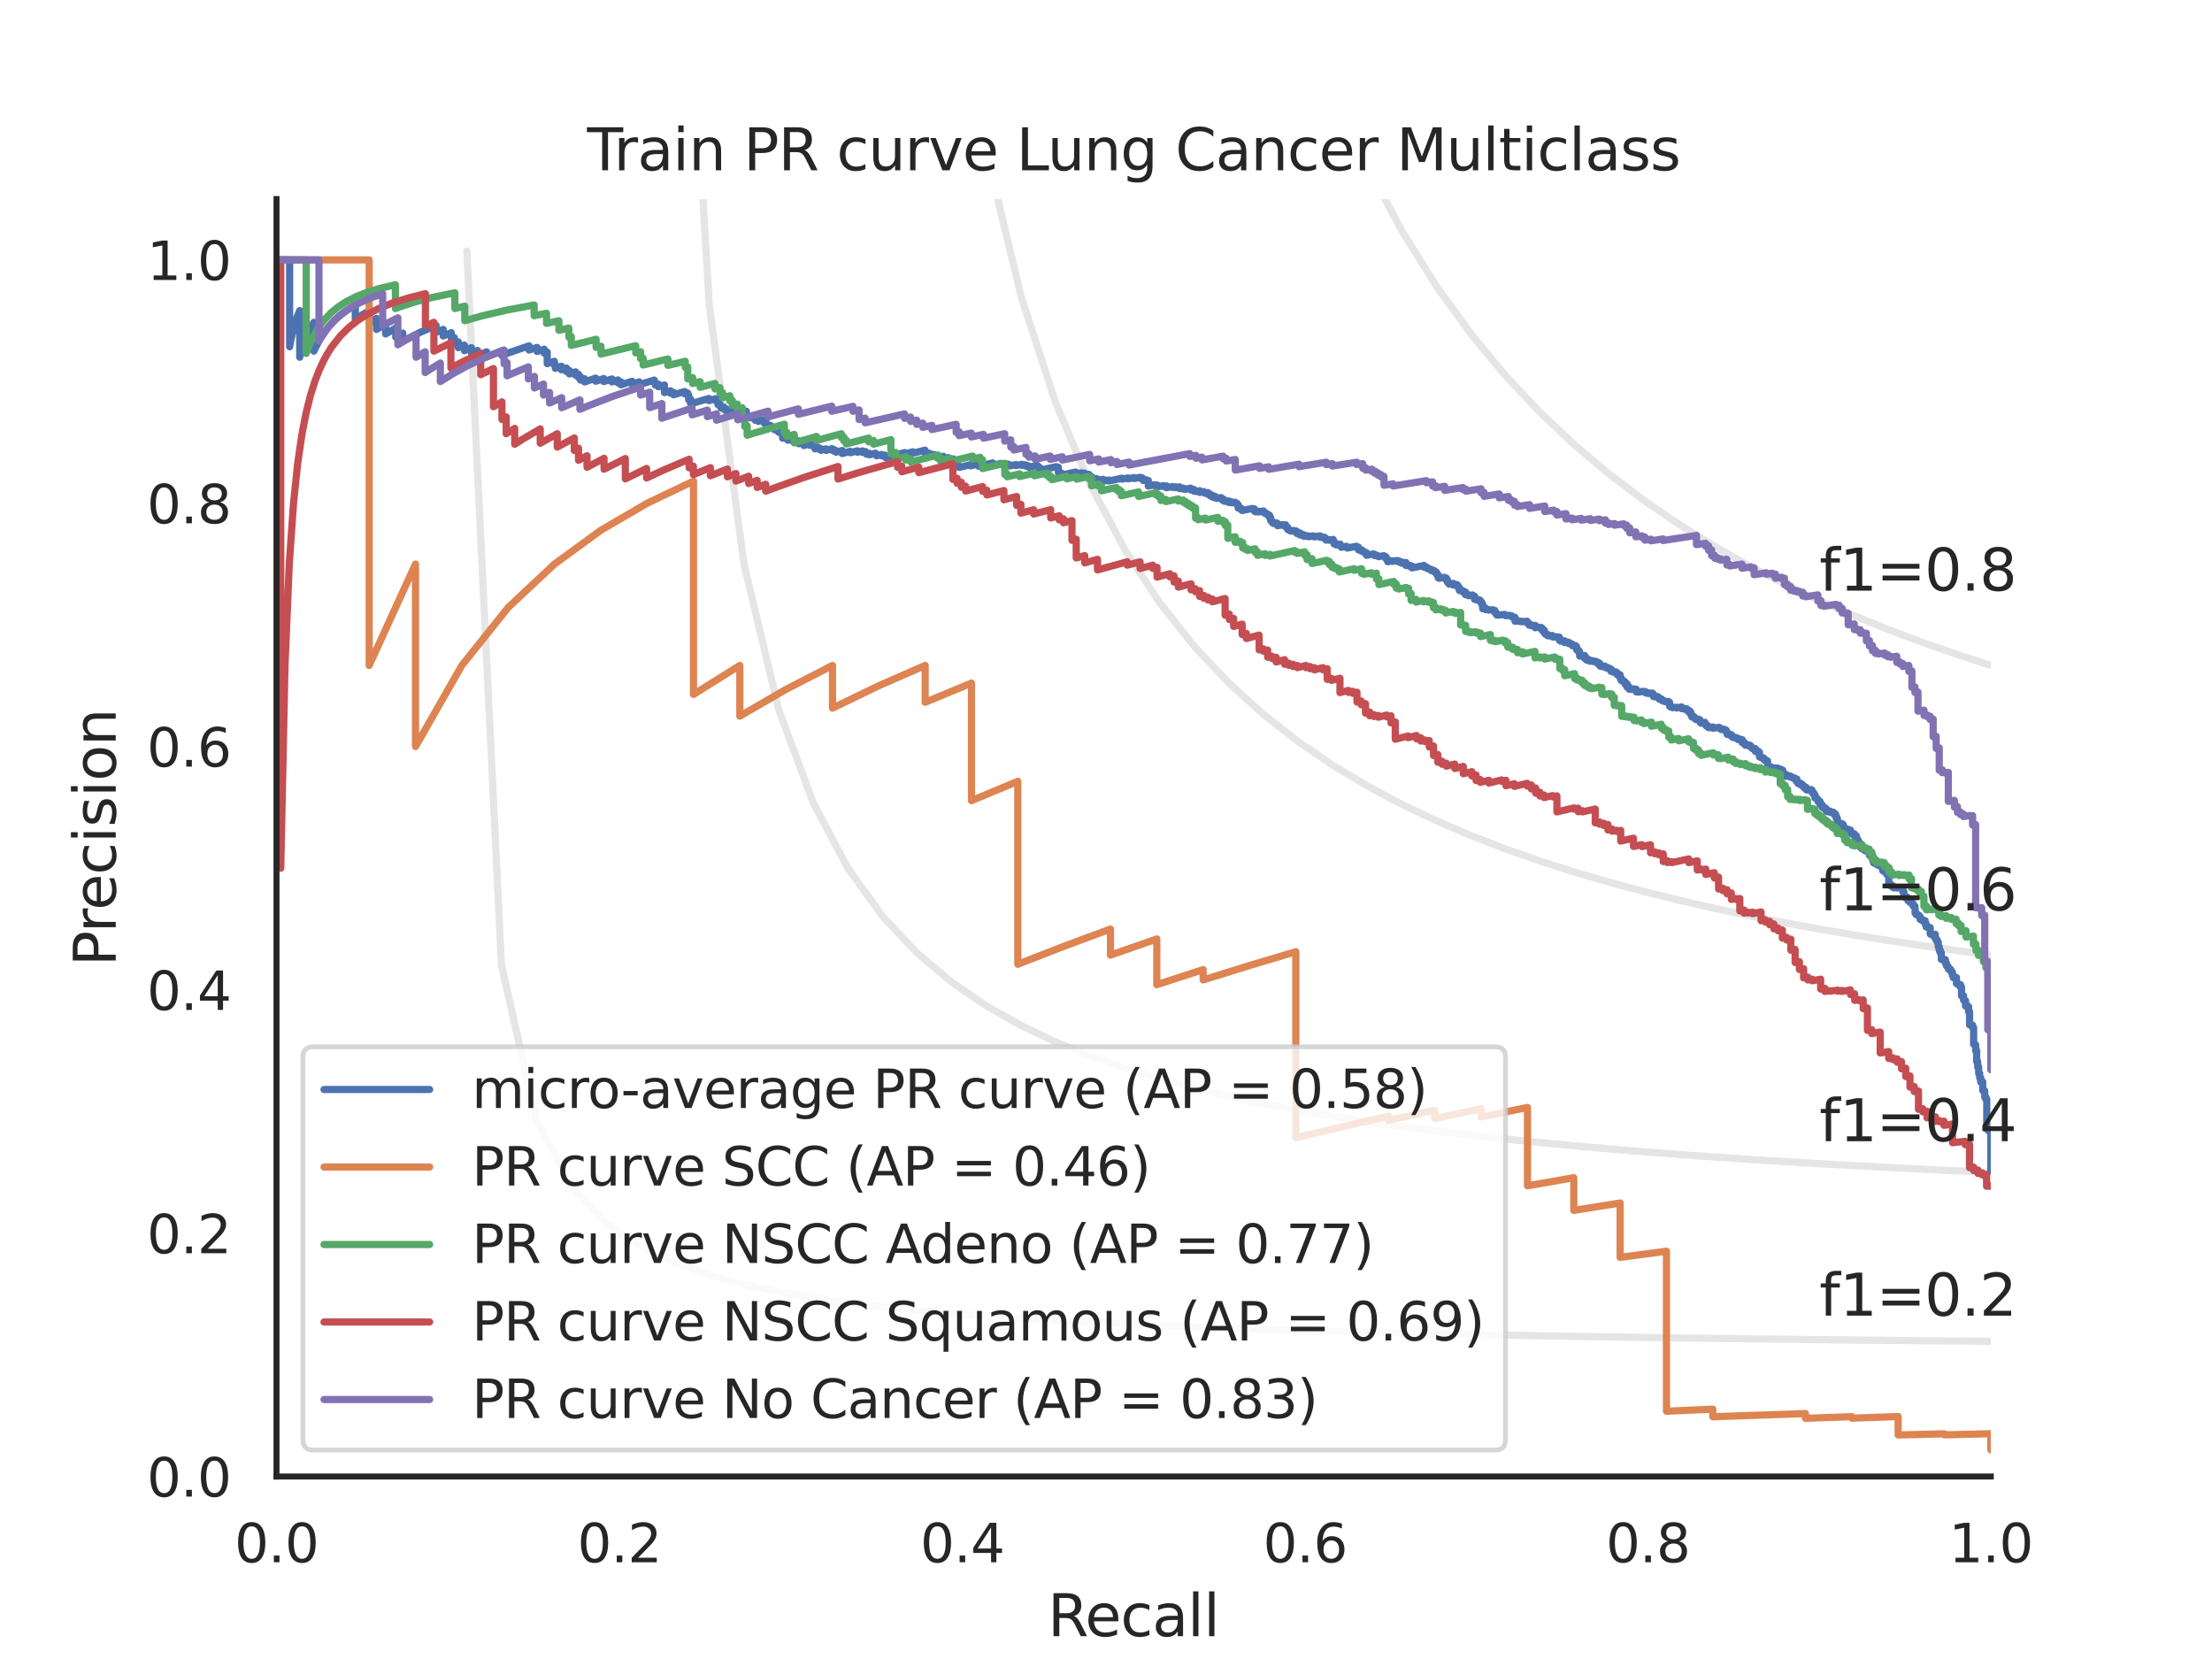 <?xml version="1.0" encoding="utf-8" standalone="no"?>
<!DOCTYPE svg PUBLIC "-//W3C//DTD SVG 1.1//EN"
  "http://www.w3.org/Graphics/SVG/1.1/DTD/svg11.dtd">
<svg xmlns:xlink="http://www.w3.org/1999/xlink" width="460.8pt" height="345.6pt" viewBox="0 0 460.8 345.6" xmlns="http://www.w3.org/2000/svg" version="1.1">
 <defs>
  <style type="text/css">*{stroke-linejoin: round; stroke-linecap: butt}</style>
 </defs>
 <g id="figure_1">
  <g id="patch_1">
   <path d="M 0 345.6 
L 460.8 345.6 
L 460.8 0 
L 0 0 
z
" style="fill: #ffffff"/>
  </g>
  <g id="axes_1">
   <g id="patch_2">
    <path d="M 57.6 307.584 
L 414.72 307.584 
L 414.72 41.472 
L 57.6 41.472 
z
" style="fill: #ffffff"/>
   </g>
   <g id="matplotlib.axis_1">
    <g id="xtick_1">
     <g id="text_1">
      <!-- 0.0 -->
      <g style="fill: #262626" transform="translate(48.853 325.442) scale(0.11 -0.11)">
       <defs>
        <path id="DejaVuSans-30" d="M 2034 4250 
Q 1547 4250 1301 3770 
Q 1056 3291 1056 2328 
Q 1056 1369 1301 889 
Q 1547 409 2034 409 
Q 2525 409 2770 889 
Q 3016 1369 3016 2328 
Q 3016 3291 2770 3770 
Q 2525 4250 2034 4250 
z
M 2034 4750 
Q 2819 4750 3233 4129 
Q 3647 3509 3647 2328 
Q 3647 1150 3233 529 
Q 2819 -91 2034 -91 
Q 1250 -91 836 529 
Q 422 1150 422 2328 
Q 422 3509 836 4129 
Q 1250 4750 2034 4750 
z
" transform="scale(0.016)"/>
        <path id="DejaVuSans-2e" d="M 684 794 
L 1344 794 
L 1344 0 
L 684 0 
L 684 794 
z
" transform="scale(0.016)"/>
       </defs>
       <use xlink:href="#DejaVuSans-30"/>
       <use xlink:href="#DejaVuSans-2e" x="63.623"/>
       <use xlink:href="#DejaVuSans-30" x="95.41"/>
      </g>
     </g>
    </g>
    <g id="xtick_2">
     <g id="text_2">
      <!-- 0.2 -->
      <g style="fill: #262626" transform="translate(120.277 325.442) scale(0.11 -0.11)">
       <defs>
        <path id="DejaVuSans-32" d="M 1228 531 
L 3431 531 
L 3431 0 
L 469 0 
L 469 531 
Q 828 903 1448 1529 
Q 2069 2156 2228 2338 
Q 2531 2678 2651 2914 
Q 2772 3150 2772 3378 
Q 2772 3750 2511 3984 
Q 2250 4219 1831 4219 
Q 1534 4219 1204 4116 
Q 875 4013 500 3803 
L 500 4441 
Q 881 4594 1212 4672 
Q 1544 4750 1819 4750 
Q 2544 4750 2975 4387 
Q 3406 4025 3406 3419 
Q 3406 3131 3298 2873 
Q 3191 2616 2906 2266 
Q 2828 2175 2409 1742 
Q 1991 1309 1228 531 
z
" transform="scale(0.016)"/>
       </defs>
       <use xlink:href="#DejaVuSans-30"/>
       <use xlink:href="#DejaVuSans-2e" x="63.623"/>
       <use xlink:href="#DejaVuSans-32" x="95.41"/>
      </g>
     </g>
    </g>
    <g id="xtick_3">
     <g id="text_3">
      <!-- 0.4 -->
      <g style="fill: #262626" transform="translate(191.701 325.442) scale(0.11 -0.11)">
       <defs>
        <path id="DejaVuSans-34" d="M 2419 4116 
L 825 1625 
L 2419 1625 
L 2419 4116 
z
M 2253 4666 
L 3047 4666 
L 3047 1625 
L 3713 1625 
L 3713 1100 
L 3047 1100 
L 3047 0 
L 2419 0 
L 2419 1100 
L 313 1100 
L 313 1709 
L 2253 4666 
z
" transform="scale(0.016)"/>
       </defs>
       <use xlink:href="#DejaVuSans-30"/>
       <use xlink:href="#DejaVuSans-2e" x="63.623"/>
       <use xlink:href="#DejaVuSans-34" x="95.41"/>
      </g>
     </g>
    </g>
    <g id="xtick_4">
     <g id="text_4">
      <!-- 0.6 -->
      <g style="fill: #262626" transform="translate(263.125 325.442) scale(0.11 -0.11)">
       <defs>
        <path id="DejaVuSans-36" d="M 2113 2584 
Q 1688 2584 1439 2293 
Q 1191 2003 1191 1497 
Q 1191 994 1439 701 
Q 1688 409 2113 409 
Q 2538 409 2786 701 
Q 3034 994 3034 1497 
Q 3034 2003 2786 2293 
Q 2538 2584 2113 2584 
z
M 3366 4563 
L 3366 3988 
Q 3128 4100 2886 4159 
Q 2644 4219 2406 4219 
Q 1781 4219 1451 3797 
Q 1122 3375 1075 2522 
Q 1259 2794 1537 2939 
Q 1816 3084 2150 3084 
Q 2853 3084 3261 2657 
Q 3669 2231 3669 1497 
Q 3669 778 3244 343 
Q 2819 -91 2113 -91 
Q 1303 -91 875 529 
Q 447 1150 447 2328 
Q 447 3434 972 4092 
Q 1497 4750 2381 4750 
Q 2619 4750 2861 4703 
Q 3103 4656 3366 4563 
z
" transform="scale(0.016)"/>
       </defs>
       <use xlink:href="#DejaVuSans-30"/>
       <use xlink:href="#DejaVuSans-2e" x="63.623"/>
       <use xlink:href="#DejaVuSans-36" x="95.41"/>
      </g>
     </g>
    </g>
    <g id="xtick_5">
     <g id="text_5">
      <!-- 0.8 -->
      <g style="fill: #262626" transform="translate(334.549 325.442) scale(0.11 -0.11)">
       <defs>
        <path id="DejaVuSans-38" d="M 2034 2216 
Q 1584 2216 1326 1975 
Q 1069 1734 1069 1313 
Q 1069 891 1326 650 
Q 1584 409 2034 409 
Q 2484 409 2743 651 
Q 3003 894 3003 1313 
Q 3003 1734 2745 1975 
Q 2488 2216 2034 2216 
z
M 1403 2484 
Q 997 2584 770 2862 
Q 544 3141 544 3541 
Q 544 4100 942 4425 
Q 1341 4750 2034 4750 
Q 2731 4750 3128 4425 
Q 3525 4100 3525 3541 
Q 3525 3141 3298 2862 
Q 3072 2584 2669 2484 
Q 3125 2378 3379 2068 
Q 3634 1759 3634 1313 
Q 3634 634 3220 271 
Q 2806 -91 2034 -91 
Q 1263 -91 848 271 
Q 434 634 434 1313 
Q 434 1759 690 2068 
Q 947 2378 1403 2484 
z
M 1172 3481 
Q 1172 3119 1398 2916 
Q 1625 2713 2034 2713 
Q 2441 2713 2670 2916 
Q 2900 3119 2900 3481 
Q 2900 3844 2670 4047 
Q 2441 4250 2034 4250 
Q 1625 4250 1398 4047 
Q 1172 3844 1172 3481 
z
" transform="scale(0.016)"/>
       </defs>
       <use xlink:href="#DejaVuSans-30"/>
       <use xlink:href="#DejaVuSans-2e" x="63.623"/>
       <use xlink:href="#DejaVuSans-38" x="95.41"/>
      </g>
     </g>
    </g>
    <g id="xtick_6">
     <g id="text_6">
      <!-- 1.0 -->
      <g style="fill: #262626" transform="translate(405.973 325.442) scale(0.11 -0.11)">
       <defs>
        <path id="DejaVuSans-31" d="M 794 531 
L 1825 531 
L 1825 4091 
L 703 3866 
L 703 4441 
L 1819 4666 
L 2450 4666 
L 2450 531 
L 3481 531 
L 3481 0 
L 794 0 
L 794 531 
z
" transform="scale(0.016)"/>
       </defs>
       <use xlink:href="#DejaVuSans-31"/>
       <use xlink:href="#DejaVuSans-2e" x="63.623"/>
       <use xlink:href="#DejaVuSans-30" x="95.41"/>
      </g>
     </g>
    </g>
    <g id="text_7">
     <!-- Recall -->
     <g style="fill: #262626" transform="translate(218.259 340.848) scale(0.12 -0.12)">
      <defs>
       <path id="DejaVuSans-52" d="M 2841 2188 
Q 3044 2119 3236 1894 
Q 3428 1669 3622 1275 
L 4263 0 
L 3584 0 
L 2988 1197 
Q 2756 1666 2539 1819 
Q 2322 1972 1947 1972 
L 1259 1972 
L 1259 0 
L 628 0 
L 628 4666 
L 2053 4666 
Q 2853 4666 3247 4331 
Q 3641 3997 3641 3322 
Q 3641 2881 3436 2590 
Q 3231 2300 2841 2188 
z
M 1259 4147 
L 1259 2491 
L 2053 2491 
Q 2509 2491 2742 2702 
Q 2975 2913 2975 3322 
Q 2975 3731 2742 3939 
Q 2509 4147 2053 4147 
L 1259 4147 
z
" transform="scale(0.016)"/>
       <path id="DejaVuSans-65" d="M 3597 1894 
L 3597 1613 
L 953 1613 
Q 991 1019 1311 708 
Q 1631 397 2203 397 
Q 2534 397 2845 478 
Q 3156 559 3463 722 
L 3463 178 
Q 3153 47 2828 -22 
Q 2503 -91 2169 -91 
Q 1331 -91 842 396 
Q 353 884 353 1716 
Q 353 2575 817 3079 
Q 1281 3584 2069 3584 
Q 2775 3584 3186 3129 
Q 3597 2675 3597 1894 
z
M 3022 2063 
Q 3016 2534 2758 2815 
Q 2500 3097 2075 3097 
Q 1594 3097 1305 2825 
Q 1016 2553 972 2059 
L 3022 2063 
z
" transform="scale(0.016)"/>
       <path id="DejaVuSans-63" d="M 3122 3366 
L 3122 2828 
Q 2878 2963 2633 3030 
Q 2388 3097 2138 3097 
Q 1578 3097 1268 2742 
Q 959 2388 959 1747 
Q 959 1106 1268 751 
Q 1578 397 2138 397 
Q 2388 397 2633 464 
Q 2878 531 3122 666 
L 3122 134 
Q 2881 22 2623 -34 
Q 2366 -91 2075 -91 
Q 1284 -91 818 406 
Q 353 903 353 1747 
Q 353 2603 823 3093 
Q 1294 3584 2113 3584 
Q 2378 3584 2631 3529 
Q 2884 3475 3122 3366 
z
" transform="scale(0.016)"/>
       <path id="DejaVuSans-61" d="M 2194 1759 
Q 1497 1759 1228 1600 
Q 959 1441 959 1056 
Q 959 750 1161 570 
Q 1363 391 1709 391 
Q 2188 391 2477 730 
Q 2766 1069 2766 1631 
L 2766 1759 
L 2194 1759 
z
M 3341 1997 
L 3341 0 
L 2766 0 
L 2766 531 
Q 2569 213 2275 61 
Q 1981 -91 1556 -91 
Q 1019 -91 701 211 
Q 384 513 384 1019 
Q 384 1609 779 1909 
Q 1175 2209 1959 2209 
L 2766 2209 
L 2766 2266 
Q 2766 2663 2505 2880 
Q 2244 3097 1772 3097 
Q 1472 3097 1187 3025 
Q 903 2953 641 2809 
L 641 3341 
Q 956 3463 1253 3523 
Q 1550 3584 1831 3584 
Q 2591 3584 2966 3190 
Q 3341 2797 3341 1997 
z
" transform="scale(0.016)"/>
       <path id="DejaVuSans-6c" d="M 603 4863 
L 1178 4863 
L 1178 0 
L 603 0 
L 603 4863 
z
" transform="scale(0.016)"/>
      </defs>
      <use xlink:href="#DejaVuSans-52"/>
      <use xlink:href="#DejaVuSans-65" x="64.982"/>
      <use xlink:href="#DejaVuSans-63" x="126.506"/>
      <use xlink:href="#DejaVuSans-61" x="181.486"/>
      <use xlink:href="#DejaVuSans-6c" x="242.766"/>
      <use xlink:href="#DejaVuSans-6c" x="270.549"/>
     </g>
    </g>
   </g>
   <g id="matplotlib.axis_2">
    <g id="ytick_1">
     <g id="text_8">
      <!-- 0.0 -->
      <g style="fill: #262626" transform="translate(30.607 311.763) scale(0.11 -0.11)">
       <use xlink:href="#DejaVuSans-30"/>
       <use xlink:href="#DejaVuSans-2e" x="63.623"/>
       <use xlink:href="#DejaVuSans-30" x="95.41"/>
      </g>
     </g>
    </g>
    <g id="ytick_2">
     <g id="text_9">
      <!-- 0.2 -->
      <g style="fill: #262626" transform="translate(30.607 261.075) scale(0.11 -0.11)">
       <use xlink:href="#DejaVuSans-30"/>
       <use xlink:href="#DejaVuSans-2e" x="63.623"/>
       <use xlink:href="#DejaVuSans-32" x="95.41"/>
      </g>
     </g>
    </g>
    <g id="ytick_3">
     <g id="text_10">
      <!-- 0.4 -->
      <g style="fill: #262626" transform="translate(30.607 210.387) scale(0.11 -0.11)">
       <use xlink:href="#DejaVuSans-30"/>
       <use xlink:href="#DejaVuSans-2e" x="63.623"/>
       <use xlink:href="#DejaVuSans-34" x="95.41"/>
      </g>
     </g>
    </g>
    <g id="ytick_4">
     <g id="text_11">
      <!-- 0.6 -->
      <g style="fill: #262626" transform="translate(30.607 159.699) scale(0.11 -0.11)">
       <use xlink:href="#DejaVuSans-30"/>
       <use xlink:href="#DejaVuSans-2e" x="63.623"/>
       <use xlink:href="#DejaVuSans-36" x="95.41"/>
      </g>
     </g>
    </g>
    <g id="ytick_5">
     <g id="text_12">
      <!-- 0.8 -->
      <g style="fill: #262626" transform="translate(30.607 109.011) scale(0.11 -0.11)">
       <use xlink:href="#DejaVuSans-30"/>
       <use xlink:href="#DejaVuSans-2e" x="63.623"/>
       <use xlink:href="#DejaVuSans-38" x="95.41"/>
      </g>
     </g>
    </g>
    <g id="ytick_6">
     <g id="text_13">
      <!-- 1.0 -->
      <g style="fill: #262626" transform="translate(30.607 58.323) scale(0.11 -0.11)">
       <use xlink:href="#DejaVuSans-31"/>
       <use xlink:href="#DejaVuSans-2e" x="63.623"/>
       <use xlink:href="#DejaVuSans-30" x="95.41"/>
      </g>
     </g>
    </g>
    <g id="text_14">
     <!-- Precision -->
     <g style="fill: #262626" transform="translate(24.111 201.296) rotate(-90) scale(0.12 -0.12)">
      <defs>
       <path id="DejaVuSans-50" d="M 1259 4147 
L 1259 2394 
L 2053 2394 
Q 2494 2394 2734 2622 
Q 2975 2850 2975 3272 
Q 2975 3691 2734 3919 
Q 2494 4147 2053 4147 
L 1259 4147 
z
M 628 4666 
L 2053 4666 
Q 2838 4666 3239 4311 
Q 3641 3956 3641 3272 
Q 3641 2581 3239 2228 
Q 2838 1875 2053 1875 
L 1259 1875 
L 1259 0 
L 628 0 
L 628 4666 
z
" transform="scale(0.016)"/>
       <path id="DejaVuSans-72" d="M 2631 2963 
Q 2534 3019 2420 3045 
Q 2306 3072 2169 3072 
Q 1681 3072 1420 2755 
Q 1159 2438 1159 1844 
L 1159 0 
L 581 0 
L 581 3500 
L 1159 3500 
L 1159 2956 
Q 1341 3275 1631 3429 
Q 1922 3584 2338 3584 
Q 2397 3584 2469 3576 
Q 2541 3569 2628 3553 
L 2631 2963 
z
" transform="scale(0.016)"/>
       <path id="DejaVuSans-69" d="M 603 3500 
L 1178 3500 
L 1178 0 
L 603 0 
L 603 3500 
z
M 603 4863 
L 1178 4863 
L 1178 4134 
L 603 4134 
L 603 4863 
z
" transform="scale(0.016)"/>
       <path id="DejaVuSans-73" d="M 2834 3397 
L 2834 2853 
Q 2591 2978 2328 3040 
Q 2066 3103 1784 3103 
Q 1356 3103 1142 2972 
Q 928 2841 928 2578 
Q 928 2378 1081 2264 
Q 1234 2150 1697 2047 
L 1894 2003 
Q 2506 1872 2764 1633 
Q 3022 1394 3022 966 
Q 3022 478 2636 193 
Q 2250 -91 1575 -91 
Q 1294 -91 989 -36 
Q 684 19 347 128 
L 347 722 
Q 666 556 975 473 
Q 1284 391 1588 391 
Q 1994 391 2212 530 
Q 2431 669 2431 922 
Q 2431 1156 2273 1281 
Q 2116 1406 1581 1522 
L 1381 1569 
Q 847 1681 609 1914 
Q 372 2147 372 2553 
Q 372 3047 722 3315 
Q 1072 3584 1716 3584 
Q 2034 3584 2315 3537 
Q 2597 3491 2834 3397 
z
" transform="scale(0.016)"/>
       <path id="DejaVuSans-6f" d="M 1959 3097 
Q 1497 3097 1228 2736 
Q 959 2375 959 1747 
Q 959 1119 1226 758 
Q 1494 397 1959 397 
Q 2419 397 2687 759 
Q 2956 1122 2956 1747 
Q 2956 2369 2687 2733 
Q 2419 3097 1959 3097 
z
M 1959 3584 
Q 2709 3584 3137 3096 
Q 3566 2609 3566 1747 
Q 3566 888 3137 398 
Q 2709 -91 1959 -91 
Q 1206 -91 779 398 
Q 353 888 353 1747 
Q 353 2609 779 3096 
Q 1206 3584 1959 3584 
z
" transform="scale(0.016)"/>
       <path id="DejaVuSans-6e" d="M 3513 2113 
L 3513 0 
L 2938 0 
L 2938 2094 
Q 2938 2591 2744 2837 
Q 2550 3084 2163 3084 
Q 1697 3084 1428 2787 
Q 1159 2491 1159 1978 
L 1159 0 
L 581 0 
L 581 3500 
L 1159 3500 
L 1159 2956 
Q 1366 3272 1645 3428 
Q 1925 3584 2291 3584 
Q 2894 3584 3203 3211 
Q 3513 2838 3513 2113 
z
" transform="scale(0.016)"/>
      </defs>
      <use xlink:href="#DejaVuSans-50"/>
      <use xlink:href="#DejaVuSans-72" x="58.553"/>
      <use xlink:href="#DejaVuSans-65" x="97.416"/>
      <use xlink:href="#DejaVuSans-63" x="158.939"/>
      <use xlink:href="#DejaVuSans-69" x="213.92"/>
      <use xlink:href="#DejaVuSans-73" x="241.703"/>
      <use xlink:href="#DejaVuSans-69" x="293.803"/>
      <use xlink:href="#DejaVuSans-6f" x="321.586"/>
      <use xlink:href="#DejaVuSans-6e" x="382.768"/>
     </g>
    </g>
   </g>
   <g id="line2d_1">
    <path d="M 97.248 52.267 
L 104.463 201.073 
L 111.678 232.96 
L 118.893 246.859 
L 126.109 254.643 
L 133.324 259.62 
L 140.539 263.076 
L 147.755 265.615 
L 154.97 267.561 
L 162.185 269.099 
L 169.4 270.345 
L 176.616 271.375 
L 183.831 272.241 
L 191.046 272.979 
L 198.262 273.616 
L 205.477 274.171 
L 212.692 274.658 
L 219.907 275.091 
L 227.123 275.476 
L 234.338 275.822 
L 241.553 276.135 
L 248.769 276.418 
L 255.984 276.676 
L 263.199 276.912 
L 270.414 277.129 
L 277.63 277.33 
L 284.845 277.515 
L 292.06 277.686 
L 299.275 277.846 
L 306.491 277.994 
L 313.706 278.133 
L 320.921 278.264 
L 328.137 278.386 
L 335.352 278.501 
L 342.567 278.609 
L 349.782 278.711 
L 356.998 278.808 
L 364.213 278.899 
L 371.428 278.986 
L 378.644 279.068 
L 385.859 279.146 
L 393.074 279.221 
L 400.289 279.292 
L 407.505 279.359 
L 414.72 279.424 
" clip-path="url(#p3d0b31e6cc)" style="fill: none; stroke: #808080; stroke-opacity: 0.2; stroke-width: 1.5; stroke-linecap: round"/>
   </g>
   <g id="line2d_2">
    <path d="M 143.905 -1 
L 147.755 63.611 
L 154.97 117.362 
L 162.185 147.722 
L 169.4 167.231 
L 176.616 180.825 
L 183.831 190.84 
L 191.046 198.524 
L 198.262 204.607 
L 205.477 209.542 
L 212.692 213.626 
L 219.907 217.061 
L 227.123 219.991 
L 234.338 222.519 
L 241.553 224.724 
L 248.769 226.662 
L 255.984 228.38 
L 263.199 229.914 
L 270.414 231.291 
L 277.63 232.534 
L 284.845 233.662 
L 292.06 234.69 
L 299.275 235.631 
L 306.491 236.496 
L 313.706 237.293 
L 320.921 238.03 
L 328.137 238.714 
L 335.352 239.349 
L 342.567 239.942 
L 349.782 240.496 
L 356.998 241.015 
L 364.213 241.503 
L 371.428 241.961 
L 378.644 242.393 
L 385.859 242.8 
L 393.074 243.185 
L 400.289 243.55 
L 407.505 243.896 
L 414.72 244.224 
" clip-path="url(#p3d0b31e6cc)" style="fill: none; stroke: #808080; stroke-opacity: 0.2; stroke-width: 1.5; stroke-linecap: round"/>
   </g>
   <g id="line2d_3">
    <path d="M 200.009 -1 
L 205.477 31.611 
L 212.692 61.693 
L 219.907 83.907 
L 227.123 100.983 
L 234.338 114.518 
L 241.553 125.511 
L 248.769 134.616 
L 255.984 142.281 
L 263.199 148.823 
L 270.414 154.471 
L 277.63 159.398 
L 284.845 163.732 
L 292.06 167.575 
L 299.275 171.006 
L 306.491 174.088 
L 313.706 176.871 
L 320.921 179.398 
L 328.137 181.701 
L 335.352 183.809 
L 342.567 185.746 
L 349.782 187.532 
L 356.998 189.184 
L 364.213 190.716 
L 371.428 192.142 
L 378.644 193.471 
L 385.859 194.714 
L 393.074 195.878 
L 400.289 196.971 
L 407.505 197.998 
L 414.72 198.967 
" clip-path="url(#p3d0b31e6cc)" style="fill: none; stroke: #808080; stroke-opacity: 0.2; stroke-width: 1.5; stroke-linecap: round"/>
   </g>
   <g id="line2d_4">
    <path d="M 270.344 -1 
L 270.414 -0.768 
L 277.63 18.581 
L 284.845 34.622 
L 292.06 48.136 
L 299.275 59.676 
L 306.491 69.647 
L 313.706 78.346 
L 320.921 86.004 
L 328.137 92.796 
L 335.352 98.862 
L 342.567 104.312 
L 349.782 109.235 
L 356.998 113.705 
L 364.213 117.78 
L 371.428 121.512 
L 378.644 124.941 
L 385.859 128.104 
L 393.074 131.029 
L 400.289 133.744 
L 407.505 136.269 
L 414.72 138.624 
" clip-path="url(#p3d0b31e6cc)" style="fill: none; stroke: #808080; stroke-opacity: 0.2; stroke-width: 1.5; stroke-linecap: round"/>
   </g>
   <g id="line2d_5">
    <path d="M 414.72 243.962 
L 414.72 235.747 
L 414.51 235.777 
L 414.51 235.669 
L 414.51 235.585 
L 414.299 235.615 
L 414.299 235.507 
L 414.299 235.276 
L 413.878 235.24 
L 413.878 235.228 
L 413.878 228.941 
L 413.668 228.973 
L 413.668 228.872 
L 413.668 228.539 
L 413.457 228.571 
L 413.457 228.469 
L 413.457 227.238 
L 413.247 227.27 
L 413.247 227.165 
L 413.247 227.134 
L 413.036 227.167 
L 413.036 227.061 
L 413.036 225.344 
L 412.616 225.41 
L 412.616 225.299 
L 412.616 224.516 
L 412.405 224.549 
L 412.405 224.452 
L 412.405 223.619 
L 412.195 223.652 
L 412.195 223.553 
L 412.195 222.26 
L 411.984 222.294 
L 411.984 222.191 
L 411.984 221.119 
L 411.774 221.152 
L 411.774 221.047 
L 411.774 218.869 
L 411.563 218.904 
L 411.563 218.793 
L 411.563 217.631 
L 411.353 217.666 
L 411.353 217.571 
L 411.353 217.514 
L 411.142 217.548 
L 411.142 217.453 
L 411.142 214.088 
L 410.932 214.123 
L 410.932 214.021 
L 410.932 213.545 
L 410.511 213.553 
L 410.511 213.512 
L 410.511 213.47 
L 410.301 213.505 
L 410.301 213.401 
L 410.301 210.738 
L 410.09 210.774 
L 410.09 210.663 
L 410.09 209.68 
L 409.88 209.716 
L 409.88 209.625 
L 409.88 209.512 
L 409.459 209.584 
L 409.459 209.493 
L 409.459 208.438 
L 409.249 208.474 
L 409.249 208.381 
L 409.249 208.311 
L 409.038 208.347 
L 409.038 208.254 
L 409.038 207.431 
L 408.617 207.457 
L 408.617 207.409 
L 408.617 205.621 
L 408.407 205.658 
L 408.407 205.559 
L 408.407 205.114 
L 408.196 205.15 
L 408.196 205.051 
L 408.196 205.026 
L 407.775 205.05 
L 407.775 205 
L 407.775 204.85 
L 407.565 204.886 
L 407.565 204.786 
L 407.565 203.645 
L 406.934 203.679 
L 406.934 203.654 
L 406.934 203.163 
L 406.723 203.2 
L 406.723 203.097 
L 406.723 202.522 
L 406.513 202.559 
L 406.513 202.454 
L 406.513 202.217 
L 406.302 202.254 
L 406.302 202.148 
L 406.302 201.883 
L 405.881 201.878 
L 405.881 201.851 
L 405.881 201.423 
L 405.671 201.46 
L 405.671 201.352 
L 405.671 201.137 
L 405.461 201.174 
L 405.461 201.066 
L 405.461 200.576 
L 405.25 200.613 
L 405.25 200.504 
L 405.25 199.898 
L 404.619 199.9 
L 404.619 199.816 
L 404.408 199.854 
L 404.408 199.743 
L 404.408 198.475 
L 404.198 198.513 
L 404.198 198.427 
L 404.198 197.969 
L 403.987 198.006 
L 403.987 197.92 
L 403.987 197.224 
L 403.777 197.261 
L 403.777 197.174 
L 403.777 196.26 
L 403.567 196.298 
L 403.567 196.209 
L 403.567 195.85 
L 403.356 195.888 
L 403.356 195.798 
L 403.356 195.497 
L 403.146 195.535 
L 403.146 195.445 
L 403.146 194.623 
L 402.304 194.714 
L 402.304 194.684 
L 402.304 194.53 
L 402.093 194.568 
L 402.093 194.476 
L 402.093 193.229 
L 401.673 193.242 
L 401.673 193.211 
L 401.673 193.084 
L 401.252 193.098 
L 401.252 193.066 
L 401.252 192.461 
L 401.041 192.499 
L 401.041 192.403 
L 401.041 191.791 
L 400.62 191.868 
L 400.62 191.77 
L 400.62 191.705 
L 400.41 191.744 
L 400.41 191.646 
L 400.41 191.483 
L 399.989 191.528 
L 399.989 191.463 
L 399.989 190.904 
L 399.779 190.943 
L 399.779 190.844 
L 399.779 190.678 
L 399.568 190.717 
L 399.568 190.617 
L 399.568 190.551 
L 399.147 190.528 
L 399.147 190.161 
L 398.937 190.2 
L 398.937 190.099 
L 398.937 188.775 
L 398.726 188.814 
L 398.726 188.711 
L 398.726 188.676 
L 398.516 188.715 
L 398.516 188.612 
L 398.516 188.231 
L 398.306 188.27 
L 398.306 188.166 
L 398.306 188.027 
L 397.885 188.001 
L 397.885 187.58 
L 397.464 187.623 
L 397.464 187.553 
L 397.464 187.129 
L 397.253 187.168 
L 397.253 187.062 
L 397.253 186.848 
L 396.832 186.927 
L 396.832 186.82 
L 396.832 186.713 
L 396.622 186.752 
L 396.622 186.644 
L 396.622 185.779 
L 396.412 185.818 
L 396.412 185.709 
L 396.412 185.05 
L 396.201 185.089 
L 396.201 184.979 
L 396.201 184.905 
L 395.149 184.991 
L 395.149 184.917 
L 394.518 184.962 
L 394.518 184.925 
L 394.518 184.813 
L 394.307 184.853 
L 394.307 184.741 
L 394.307 184.518 
L 393.886 184.559 
L 393.886 184.485 
L 393.886 184.185 
L 393.465 184.151 
L 393.465 182.2 
L 393.255 182.239 
L 393.255 182.161 
L 393.255 182.123 
L 393.044 182.162 
L 393.044 182.084 
L 393.044 181.693 
L 392.834 181.733 
L 392.834 181.655 
L 392.834 181.458 
L 392.413 181.537 
L 392.413 181.459 
L 392.413 181.34 
L 392.203 181.38 
L 392.203 181.301 
L 392.203 180.504 
L 391.782 180.544 
L 391.782 180.504 
L 391.782 180.101 
L 391.151 180.221 
L 391.151 180.14 
L 391.151 180.059 
L 390.94 180.099 
L 390.94 180.018 
L 390.94 179.897 
L 390.73 179.937 
L 390.73 179.855 
L 390.73 179.693 
L 390.309 179.773 
L 390.309 179.691 
L 390.309 179.158 
L 390.098 179.198 
L 390.098 179.116 
L 390.098 178.161 
L 389.467 178.198 
L 389.467 177.354 
L 389.046 177.35 
L 389.046 177.307 
L 388.836 177.347 
L 388.836 177.262 
L 388.836 177.135 
L 388.415 177.172 
L 388.415 177.13 
L 388.415 176.701 
L 387.783 176.779 
L 387.783 176.736 
L 387.783 176.477 
L 387.573 176.517 
L 387.573 176.431 
L 387.573 175.735 
L 387.363 175.775 
L 387.363 175.687 
L 387.363 175.556 
L 387.152 175.596 
L 387.152 175.508 
L 387.152 175.112 
L 386.942 175.152 
L 386.942 175.064 
L 386.942 174.753 
L 386.731 174.793 
L 386.731 174.704 
L 386.731 174.123 
L 386.31 174.159 
L 386.31 174.114 
L 386.31 173.707 
L 385.889 173.743 
L 385.889 173.698 
L 385.889 173.652 
L 385.679 173.693 
L 385.679 173.602 
L 385.679 173.283 
L 385.469 173.324 
L 385.469 173.232 
L 385.469 172.912 
L 385.048 172.901 
L 385.048 172.763 
L 384.416 172.884 
L 384.416 172.792 
L 384.416 172.607 
L 384.206 172.648 
L 384.206 172.555 
L 384.206 172.277 
L 383.995 172.317 
L 383.995 172.224 
L 383.995 171.803 
L 383.785 171.844 
L 383.785 171.75 
L 383.785 171.609 
L 383.364 171.69 
L 383.364 171.596 
L 383.364 171.502 
L 382.943 171.536 
L 382.943 171.489 
L 382.943 171.11 
L 382.733 171.15 
L 382.733 171.055 
L 382.733 170.433 
L 382.522 170.474 
L 382.522 170.378 
L 382.522 169.895 
L 382.312 169.936 
L 382.312 169.839 
L 382.312 169.499 
L 381.891 169.483 
L 381.891 169.189 
L 381.26 169.213 
L 381.26 168.967 
L 380.628 169.09 
L 380.628 168.991 
L 380.628 168.892 
L 380.418 168.933 
L 380.418 168.834 
L 380.418 168.437 
L 380.208 168.478 
L 380.208 168.378 
L 380.208 168.278 
L 379.787 168.31 
L 379.787 168.26 
L 379.787 168.11 
L 379.576 168.151 
L 379.576 168.051 
L 379.576 167.648 
L 379.366 167.689 
L 379.366 167.588 
L 379.366 167.537 
L 379.155 167.578 
L 379.155 167.477 
L 379.155 166.968 
L 378.734 166.999 
L 378.734 166.948 
L 378.734 166.538 
L 378.524 166.579 
L 378.524 166.476 
L 378.524 166.321 
L 378.314 166.362 
L 378.314 166.259 
L 378.314 166.207 
L 378.103 166.248 
L 378.103 166.144 
L 378.103 165.572 
L 377.893 165.613 
L 377.893 165.508 
L 377.893 165.246 
L 377.682 165.287 
L 377.682 165.182 
L 377.682 165.024 
L 377.472 165.065 
L 377.472 164.959 
L 377.472 164.589 
L 377.261 164.63 
L 377.261 164.524 
L 377.261 164.47 
L 376.42 164.582 
L 376.42 164.528 
L 376.42 164.422 
L 376.209 164.463 
L 376.209 164.356 
L 376.209 163.981 
L 375.788 164.063 
L 375.788 163.955 
L 375.788 163.794 
L 375.578 163.835 
L 375.578 163.727 
L 375.578 163.51 
L 375.367 163.551 
L 375.367 163.443 
L 375.367 163.334 
L 374.946 163.417 
L 374.946 163.308 
L 374.946 163.09 
L 374.526 163.172 
L 374.526 163.063 
L 374.526 162.844 
L 374.315 162.885 
L 374.315 162.775 
L 374.315 162.278 
L 373.894 162.361 
L 373.894 162.25 
L 373.894 162.083 
L 373.473 162.055 
L 373.473 161.943 
L 373.052 161.914 
L 373.052 161.691 
L 372.632 161.773 
L 372.632 161.661 
L 372.632 161.605 
L 372 161.729 
L 372 161.617 
L 372 161.278 
L 371.579 161.248 
L 371.579 161.078 
L 371.369 161.119 
L 371.369 161.062 
L 371.369 160.435 
L 371.159 160.476 
L 371.159 160.419 
L 371.159 160.362 
L 370.948 160.403 
L 370.948 160.346 
L 370.948 160.231 
L 370.527 160.256 
L 370.527 160.083 
L 370.317 160.124 
L 370.317 160.067 
L 370.317 160.009 
L 369.896 160.034 
L 369.896 159.976 
L 369.054 160.085 
L 369.054 159.794 
L 368.633 159.877 
L 368.633 159.819 
L 368.633 159.761 
L 368.423 159.802 
L 368.423 159.744 
L 368.423 159.686 
L 368.212 159.727 
L 368.212 159.669 
L 368.212 158.49 
L 367.791 158.514 
L 367.791 158.275 
L 367.581 158.317 
L 367.581 158.257 
L 367.581 158.138 
L 367.371 158.179 
L 367.371 158.119 
L 367.371 157.879 
L 367.16 157.921 
L 367.16 157.861 
L 367.16 157.801 
L 366.95 157.843 
L 366.95 157.782 
L 366.95 157.722 
L 366.739 157.764 
L 366.739 157.703 
L 366.739 157.643 
L 366.529 157.685 
L 366.529 157.624 
L 366.529 156.712 
L 366.318 156.754 
L 366.318 156.693 
L 366.318 156.509 
L 365.687 156.572 
L 365.687 155.955 
L 365.266 156.038 
L 365.266 155.976 
L 365.266 155.914 
L 365.056 155.956 
L 365.056 155.894 
L 365.056 155.707 
L 364.845 155.749 
L 364.845 155.686 
L 364.845 155.562 
L 364.635 155.603 
L 364.635 155.541 
L 364.635 155.29 
L 364.424 155.332 
L 364.424 155.269 
L 364.424 155.206 
L 363.793 155.269 
L 363.793 155.206 
L 363.583 155.248 
L 363.583 155.185 
L 363.583 154.869 
L 363.372 154.911 
L 363.372 154.847 
L 363.372 154.657 
L 362.951 154.741 
L 362.951 154.677 
L 362.951 154.103 
L 362.53 154.186 
L 362.53 154.122 
L 362.53 153.994 
L 362.11 154.077 
L 362.11 154.013 
L 362.11 153.82 
L 361.689 153.839 
L 361.689 153.645 
L 361.268 153.664 
L 361.268 153.599 
L 361.057 153.641 
L 361.057 153.576 
L 361.057 153.511 
L 360.847 153.553 
L 360.847 153.488 
L 360.847 153.228 
L 360.636 153.27 
L 360.636 153.204 
L 360.636 153.008 
L 360.216 153.092 
L 360.216 153.026 
L 360.216 152.961 
L 359.795 152.979 
L 359.795 152.452 
L 359.584 152.494 
L 359.584 152.428 
L 359.584 152.096 
L 359.374 152.138 
L 359.374 152.071 
L 359.374 152.005 
L 359.163 152.047 
L 359.163 151.98 
L 359.163 151.913 
L 358.532 151.972 
L 358.532 151.772 
L 358.322 151.814 
L 358.322 151.747 
L 358.322 151.613 
L 358.111 151.655 
L 358.111 151.587 
L 358.111 151.52 
L 356.848 151.705 
L 356.848 151.435 
L 356.007 151.604 
L 356.007 151.536 
L 356.007 151.468 
L 355.796 151.511 
L 355.796 151.443 
L 355.796 151.171 
L 355.375 151.187 
L 355.375 150.846 
L 355.165 150.888 
L 355.165 150.819 
L 355.165 150.476 
L 354.323 150.645 
L 354.323 150.576 
L 354.323 150.369 
L 354.113 150.411 
L 354.113 150.342 
L 354.113 149.925 
L 353.902 149.968 
L 353.902 149.898 
L 353.902 149.828 
L 353.271 149.886 
L 353.271 149.676 
L 353.061 149.718 
L 353.061 149.648 
L 353.061 149.437 
L 352.85 149.48 
L 352.85 149.409 
L 352.85 149.269 
L 352.429 149.353 
L 352.429 149.283 
L 352.429 148.858 
L 352.219 148.901 
L 352.219 148.83 
L 352.219 148.331 
L 352.008 148.373 
L 352.008 148.302 
L 352.008 148.087 
L 351.587 148.171 
L 351.587 148.099 
L 351.587 147.812 
L 351.377 147.854 
L 351.377 147.782 
L 351.377 147.637 
L 350.746 147.692 
L 350.746 147.547 
L 350.325 147.632 
L 350.325 147.559 
L 350.325 147.268 
L 349.273 147.48 
L 349.273 147.407 
L 349.273 147.334 
L 348.431 147.431 
L 348.431 147.285 
L 348.01 147.297 
L 348.01 147.076 
L 347.799 147.119 
L 347.799 147.045 
L 347.799 146.304 
L 347.589 146.347 
L 347.589 146.272 
L 347.589 146.123 
L 346.958 146.176 
L 346.958 146.101 
L 346.747 146.144 
L 346.747 146.069 
L 346.747 145.994 
L 346.326 146.004 
L 346.326 145.779 
L 346.116 145.821 
L 346.116 145.746 
L 346.116 145.595 
L 345.695 145.68 
L 345.695 145.605 
L 345.695 145.453 
L 345.485 145.496 
L 345.485 145.42 
L 345.485 145.192 
L 345.274 145.235 
L 345.274 145.159 
L 345.274 145.083 
L 344.643 145.135 
L 344.643 145.058 
L 344.432 145.101 
L 344.432 145.025 
L 344.432 144.564 
L 344.222 144.607 
L 344.222 144.53 
L 344.222 144.376 
L 343.38 144.47 
L 343.38 144.315 
L 342.959 144.4 
L 342.959 144.323 
L 342.959 144.245 
L 342.749 144.288 
L 342.749 144.21 
L 342.749 144.055 
L 342.118 144.106 
L 342.118 144.027 
L 341.276 144.199 
L 341.276 144.121 
L 341.276 144.043 
L 340.855 144.129 
L 340.855 144.051 
L 340.855 143.579 
L 340.434 143.586 
L 340.434 143.507 
L 339.592 143.601 
L 339.592 143.521 
L 339.382 143.565 
L 339.382 143.485 
L 339.382 143.088 
L 338.961 143.174 
L 338.961 143.094 
L 338.961 142.453 
L 338.54 142.539 
L 338.54 142.458 
L 338.54 142.054 
L 338.33 142.097 
L 338.33 142.016 
L 338.33 141.854 
L 337.909 141.859 
L 337.909 141.696 
L 337.698 141.739 
L 337.698 141.657 
L 337.698 141.166 
L 337.488 141.209 
L 337.488 141.127 
L 337.488 140.55 
L 337.067 140.635 
L 337.067 140.553 
L 337.067 140.47 
L 336.856 140.513 
L 336.856 140.429 
L 336.856 140.097 
L 336.646 140.139 
L 336.646 140.056 
L 336.646 139.972 
L 336.015 140.017 
L 336.015 139.766 
L 335.594 139.851 
L 335.594 139.767 
L 335.594 139.346 
L 335.173 139.347 
L 335.173 139.177 
L 334.962 139.22 
L 334.962 139.135 
L 334.962 139.05 
L 334.542 139.136 
L 334.542 139.051 
L 334.542 138.966 
L 334.331 139.009 
L 334.331 138.923 
L 334.331 138.752 
L 333.489 138.839 
L 333.489 138.667 
L 333.279 138.71 
L 333.279 138.624 
L 333.279 138.193 
L 332.858 138.279 
L 332.858 138.192 
L 332.858 137.932 
L 332.437 137.931 
L 332.437 137.757 
L 331.806 137.799 
L 331.806 137.624 
L 331.175 137.753 
L 331.175 137.665 
L 331.175 137.49 
L 330.543 137.531 
L 330.543 137.09 
L 330.122 137.177 
L 330.122 137.088 
L 330.122 136.555 
L 329.07 136.681 
L 329.07 135.783 
L 328.86 135.826 
L 328.86 135.735 
L 328.86 135.464 
L 328.649 135.507 
L 328.649 135.416 
L 328.649 135.325 
L 328.439 135.368 
L 328.439 135.277 
L 328.439 134.729 
L 328.228 134.772 
L 328.228 134.68 
L 328.228 134.496 
L 327.597 134.533 
L 327.597 134.256 
L 327.387 134.299 
L 327.387 134.206 
L 327.387 134.114 
L 326.966 134.106 
L 326.966 134.014 
L 326.755 134.056 
L 326.755 133.963 
L 326.755 133.777 
L 325.913 133.855 
L 325.913 133.481 
L 325.072 133.558 
L 325.072 133.37 
L 324.861 133.413 
L 324.861 133.318 
L 324.861 132.75 
L 324.44 132.741 
L 324.44 132.646 
L 323.599 132.721 
L 323.599 132.626 
L 323.388 132.669 
L 323.388 132.573 
L 323.388 132.382 
L 322.546 132.457 
L 322.546 132.361 
L 322.336 132.404 
L 322.336 132.308 
L 322.336 132.115 
L 321.915 132.104 
L 321.915 131.813 
L 321.705 131.856 
L 321.705 131.759 
L 321.705 131.272 
L 321.284 131.357 
L 321.284 131.26 
L 321.284 130.867 
L 321.073 130.91 
L 321.073 130.811 
L 321.073 130.713 
L 320.442 130.742 
L 320.442 130.643 
L 319.811 130.772 
L 319.811 130.673 
L 319.811 130.276 
L 318.969 130.347 
L 318.969 130.147 
L 318.548 130.233 
L 318.548 130.133 
L 318.548 129.932 
L 318.338 129.975 
L 318.338 129.875 
L 318.338 129.673 
L 318.127 129.716 
L 318.127 129.615 
L 318.127 129.413 
L 317.075 129.526 
L 317.075 129.425 
L 316.444 129.452 
L 316.444 129.35 
L 315.602 129.42 
L 315.602 128.599 
L 315.181 128.582 
L 315.181 128.479 
L 314.971 128.522 
L 314.971 128.418 
L 314.971 128.314 
L 314.55 128.296 
L 314.55 128.193 
L 313.708 128.26 
L 313.708 128.156 
L 313.497 128.199 
L 313.497 128.095 
L 313.497 127.99 
L 312.235 128.144 
L 312.235 128.039 
L 311.814 128.126 
L 311.814 128.021 
L 311.814 127.81 
L 311.603 127.853 
L 311.603 127.747 
L 311.603 127.536 
L 311.393 127.579 
L 311.393 127.473 
L 311.393 127.154 
L 310.972 127.134 
L 310.972 127.027 
L 310.13 127.093 
L 310.13 126.985 
L 309.499 127.008 
L 309.499 126.685 
L 308.868 126.815 
L 308.868 126.707 
L 308.868 125.838 
L 308.657 125.881 
L 308.657 125.772 
L 308.657 125.443 
L 308.447 125.486 
L 308.447 125.376 
L 308.447 125.156 
L 308.236 125.199 
L 308.236 125.089 
L 308.236 124.978 
L 307.605 124.997 
L 307.605 124.775 
L 307.184 124.861 
L 307.184 124.75 
L 307.184 124.192 
L 306.763 124.165 
L 306.763 123.941 
L 305.922 124.112 
L 305.922 123.999 
L 305.922 123.887 
L 305.29 123.902 
L 305.29 123.335 
L 304.869 123.421 
L 304.869 123.193 
L 304.659 123.235 
L 304.659 123.007 
L 304.448 123.049 
L 304.448 122.935 
L 304.028 123.02 
L 304.028 122.445 
L 303.817 122.487 
L 303.817 122.14 
L 303.607 122.183 
L 303.607 121.834 
L 303.396 121.876 
L 303.396 121.76 
L 302.765 121.887 
L 302.765 121.536 
L 301.923 121.707 
L 301.923 121.472 
L 301.713 121.514 
L 301.713 121.16 
L 301.502 121.203 
L 301.502 120.728 
L 301.292 120.771 
L 301.292 120.413 
L 300.871 120.498 
L 300.871 120.259 
L 299.819 120.471 
L 299.819 120.351 
L 299.608 120.393 
L 299.608 119.79 
L 299.398 119.833 
L 299.398 119.469 
L 299.187 119.511 
L 299.187 119.145 
L 298.977 119.188 
L 298.977 119.065 
L 298.766 119.108 
L 298.766 118.863 
L 298.556 118.905 
L 298.556 118.782 
L 298.135 118.866 
L 298.135 118.62 
L 297.925 118.662 
L 297.925 118.539 
L 297.714 118.581 
L 297.714 118.457 
L 297.504 118.499 
L 297.504 118.375 
L 297.293 118.417 
L 297.293 118.169 
L 297.083 118.211 
L 297.083 118.087 
L 296.662 118.171 
L 296.662 117.796 
L 294.137 118.304 
L 294.137 117.926 
L 293.716 118.011 
L 293.716 117.758 
L 293.295 117.843 
L 293.295 117.716 
L 292.874 117.801 
L 292.874 117.163 
L 292.032 117.333 
L 292.032 117.076 
L 291.611 117.162 
L 291.611 117.033 
L 291.401 117.075 
L 291.401 116.817 
L 290.98 116.902 
L 290.98 116.773 
L 290.138 116.943 
L 290.138 116.813 
L 289.086 117.028 
L 289.086 116.505 
L 288.876 116.548 
L 288.876 116.286 
L 288.665 116.328 
L 288.665 115.933 
L 288.455 115.976 
L 288.455 115.844 
L 288.244 115.886 
L 288.244 115.754 
L 287.192 115.967 
L 287.192 115.834 
L 286.982 115.877 
L 286.982 115.744 
L 286.771 115.787 
L 286.771 115.653 
L 286.35 115.739 
L 286.35 115.472 
L 286.14 115.514 
L 286.14 115.38 
L 284.667 115.681 
L 284.667 115.141 
L 284.456 115.184 
L 284.456 115.048 
L 284.246 115.091 
L 284.246 114.955 
L 284.036 114.998 
L 284.036 114.862 
L 283.825 114.905 
L 283.825 114.632 
L 283.404 114.718 
L 283.404 114.444 
L 282.983 114.53 
L 282.983 113.979 
L 282.562 114.064 
L 282.562 113.788 
L 280.668 114.174 
L 280.668 113.895 
L 280.458 113.938 
L 280.458 113.798 
L 279.406 114.015 
L 279.406 113.734 
L 279.195 113.777 
L 279.195 113.354 
L 278.354 113.527 
L 278.354 113.243 
L 277.933 113.329 
L 277.933 112.759 
L 277.722 112.802 
L 277.722 112.372 
L 276.881 112.544 
L 276.881 112.4 
L 276.249 112.529 
L 276.249 112.24 
L 276.039 112.283 
L 276.039 111.992 
L 275.828 112.035 
L 275.828 111.89 
L 275.407 111.976 
L 275.407 111.83 
L 274.987 111.916 
L 274.987 111.623 
L 273.934 111.839 
L 273.934 111.692 
L 273.513 111.779 
L 273.513 111.631 
L 272.672 111.805 
L 272.672 111.657 
L 272.251 111.744 
L 272.251 111.596 
L 271.619 111.726 
L 271.619 111.428 
L 271.409 111.472 
L 271.409 111.323 
L 270.778 111.454 
L 270.778 111.003 
L 270.146 111.134 
L 270.146 110.681 
L 269.936 110.724 
L 269.936 110.572 
L 269.515 110.66 
L 269.515 110.507 
L 268.884 110.638 
L 268.884 110.486 
L 268.673 110.529 
L 268.673 110.377 
L 268.463 110.42 
L 268.463 110.267 
L 268.252 110.311 
L 268.252 109.849 
L 268.042 109.893 
L 268.042 109.739 
L 267.832 109.782 
L 267.832 109.317 
L 267.2 109.447 
L 267.2 109.292 
L 266.148 109.509 
L 266.148 109.039 
L 265.938 109.083 
L 265.938 108.926 
L 265.306 109.056 
L 265.306 108.898 
L 265.096 108.942 
L 265.096 108.626 
L 264.885 108.669 
L 264.885 108.351 
L 264.675 108.395 
L 264.675 107.756 
L 264.464 107.799 
L 264.464 107.318 
L 264.254 107.36 
L 264.254 107.199 
L 264.044 107.242 
L 264.044 107.08 
L 263.833 107.123 
L 263.833 106.961 
L 263.623 107.004 
L 263.623 106.841 
L 263.412 106.884 
L 263.412 106.722 
L 263.202 106.764 
L 263.202 106.438 
L 262.15 106.651 
L 262.15 106.487 
L 261.518 106.616 
L 261.518 106.451 
L 261.308 106.494 
L 261.308 105.998 
L 260.887 106.084 
L 260.887 105.918 
L 258.783 106.348 
L 258.783 106.18 
L 258.572 106.224 
L 258.572 105.888 
L 258.362 105.931 
L 258.362 105.763 
L 257.941 105.849 
L 257.941 105.172 
L 257.73 105.215 
L 257.73 104.875 
L 257.52 104.917 
L 257.52 104.747 
L 257.309 104.789 
L 257.309 104.618 
L 256.678 104.746 
L 256.678 104.574 
L 256.047 104.703 
L 256.047 104.358 
L 255.415 104.486 
L 255.415 104.313 
L 254.995 104.399 
L 254.995 104.051 
L 254.574 104.136 
L 254.574 103.787 
L 254.363 103.83 
L 254.363 103.654 
L 253.521 103.825 
L 253.521 103.649 
L 253.101 103.735 
L 253.101 103.381 
L 252.469 103.51 
L 252.469 103.154 
L 252.048 103.24 
L 252.048 102.882 
L 251.627 102.968 
L 251.627 102.609 
L 250.996 102.737 
L 250.996 102.556 
L 250.786 102.599 
L 250.786 102.418 
L 249.944 102.589 
L 249.944 102.226 
L 249.102 102.397 
L 249.102 102.214 
L 248.681 102.3 
L 248.681 101.933 
L 248.05 102.061 
L 248.05 101.692 
L 246.787 101.95 
L 246.787 101.764 
L 246.366 101.85 
L 246.366 101.664 
L 245.735 101.793 
L 245.735 101.419 
L 244.893 101.592 
L 244.893 101.403 
L 244.262 101.533 
L 244.262 101.344 
L 242.999 101.606 
L 242.999 101.225 
L 242.368 101.356 
L 242.368 101.164 
L 241.316 101.384 
L 241.316 101.191 
L 241.105 101.235 
L 241.105 101.042 
L 240.474 101.174 
L 240.474 100.98 
L 239.211 101.246 
L 239.211 100.071 
L 238.791 100.158 
L 238.791 99.961 
L 238.159 100.092 
L 238.159 99.695 
L 237.949 99.739 
L 237.949 99.54 
L 237.528 99.627 
L 237.528 99.427 
L 236.265 99.69 
L 236.265 99.489 
L 235.003 99.753 
L 235.003 99.551 
L 233.74 99.818 
L 233.74 99.614 
L 231.004 100.201 
L 231.004 99.995 
L 230.162 100.178 
L 230.162 99.971 
L 229.742 100.063 
L 229.742 99.855 
L 228.479 100.131 
L 228.479 99.712 
L 227.637 99.897 
L 227.637 99.475 
L 227.006 99.613 
L 227.006 98.975 
L 226.795 99.021 
L 226.795 98.808 
L 226.164 98.945 
L 226.164 98.731 
L 225.954 98.777 
L 225.954 98.561 
L 225.322 98.699 
L 225.322 98.483 
L 224.27 98.714 
L 224.27 98.496 
L 224.06 98.542 
L 224.06 98.324 
L 221.324 98.932 
L 221.324 98.711 
L 221.113 98.758 
L 221.113 98.536 
L 220.693 98.631 
L 220.693 98.408 
L 220.482 98.455 
L 220.482 97.335 
L 220.061 97.428 
L 220.061 97.202 
L 216.694 97.955 
L 216.694 97.496 
L 216.484 97.543 
L 216.484 97.312 
L 216.273 97.36 
L 216.273 97.128 
L 216.063 97.176 
L 216.063 96.943 
L 214.379 97.325 
L 214.379 97.09 
L 213.958 97.186 
L 213.958 96.951 
L 213.537 97.047 
L 213.537 96.811 
L 212.906 96.955 
L 212.906 96.717 
L 211.644 97.007 
L 211.644 96.768 
L 210.381 97.061 
L 210.381 96.819 
L 209.96 96.917 
L 209.96 96.675 
L 209.118 96.872 
L 209.118 96.628 
L 208.487 96.776 
L 208.487 96.531 
L 207.014 96.879 
L 207.014 96.632 
L 206.803 96.681 
L 206.803 96.434 
L 203.857 97.141 
L 203.857 96.637 
L 202.174 97.048 
L 202.174 96.793 
L 199.859 97.369 
L 199.859 97.11 
L 199.227 97.269 
L 199.227 97.01 
L 199.017 97.063 
L 199.017 96.017 
L 198.596 96.121 
L 198.596 95.593 
L 197.754 95.801 
L 197.754 95.535 
L 197.544 95.587 
L 197.544 95.32 
L 196.492 95.581 
L 196.492 95.042 
L 195.229 95.356 
L 195.229 95.084 
L 195.019 95.137 
L 195.019 94.864 
L 194.598 94.969 
L 194.598 94.694 
L 193.966 94.852 
L 193.966 94.576 
L 193.546 94.681 
L 193.546 94.404 
L 192.914 94.562 
L 192.914 94.283 
L 192.704 94.336 
L 192.704 93.775 
L 190.178 94.41 
L 190.178 94.125 
L 188.495 94.557 
L 188.495 94.269 
L 184.496 95.328 
L 184.496 95.033 
L 184.286 95.09 
L 184.286 94.793 
L 183.655 94.964 
L 183.655 94.666 
L 182.603 94.952 
L 182.603 94.651 
L 182.392 94.709 
L 182.392 94.407 
L 181.129 94.752 
L 181.129 94.447 
L 180.498 94.621 
L 180.498 94.315 
L 180.288 94.373 
L 180.288 94.064 
L 179.656 94.238 
L 179.656 93.928 
L 178.604 94.219 
L 178.604 93.907 
L 177.131 94.319 
L 177.131 94.003 
L 175.447 94.481 
L 175.447 93.839 
L 174.185 94.201 
L 174.185 93.877 
L 173.764 93.998 
L 173.764 93.671 
L 173.343 93.793 
L 173.343 93.464 
L 172.08 93.83 
L 172.08 93.498 
L 171.028 93.806 
L 171.028 93.471 
L 170.607 93.595 
L 170.607 93.258 
L 169.766 93.506 
L 169.766 92.483 
L 168.713 92.791 
L 168.713 92.445 
L 167.451 92.818 
L 167.451 92.469 
L 167.24 92.531 
L 167.24 92.181 
L 166.398 92.431 
L 166.398 92.077 
L 166.188 92.139 
L 166.188 91.784 
L 165.557 91.971 
L 165.557 91.613 
L 164.925 91.8 
L 164.925 91.44 
L 164.084 91.691 
L 164.084 91.327 
L 163.873 91.389 
L 163.873 91.024 
L 163.031 91.275 
L 163.031 89.791 
L 162.19 90.037 
L 162.19 89.283 
L 161.348 89.528 
L 161.348 89.147 
L 160.927 89.27 
L 160.927 88.886 
L 160.506 89.009 
L 160.506 88.623 
L 159.875 88.806 
L 159.875 88.417 
L 159.664 88.478 
L 159.664 88.087 
L 159.243 88.209 
L 159.243 87.419 
L 157.981 87.782 
L 157.981 87.382 
L 157.349 87.565 
L 157.349 86.756 
L 156.297 87.058 
L 156.297 86.648 
L 155.666 86.831 
L 155.666 86.417 
L 155.456 86.478 
L 155.456 85.645 
L 154.403 85.944 
L 154.403 85.522 
L 152.509 86.07 
L 152.509 85.639 
L 151.878 85.824 
L 151.878 85.39 
L 151.247 85.575 
L 151.247 85.137 
L 150.826 85.259 
L 150.826 84.818 
L 150.194 85.002 
L 150.194 84.557 
L 149.984 84.618 
L 149.984 84.17 
L 149.563 84.291 
L 149.563 83.387 
L 149.142 83.506 
L 149.142 83.05 
L 147.669 83.468 
L 147.669 83.004 
L 143.881 84.121 
L 143.881 83.155 
L 143.46 83.281 
L 143.46 82.304 
L 143.25 82.365 
L 143.25 81.873 
L 142.619 82.056 
L 142.619 81.558 
L 140.304 82.24 
L 140.304 81.729 
L 139.672 81.918 
L 139.672 81.402 
L 138.41 81.781 
L 138.41 80.199 
L 137.147 80.569 
L 137.147 80.03 
L 136.516 80.216 
L 136.516 79.67 
L 136.305 79.732 
L 136.305 79.183 
L 133.149 80.122 
L 133.149 79.552 
L 131.676 80.005 
L 131.676 79.423 
L 129.361 80.155 
L 129.361 79.555 
L 128.729 79.758 
L 128.729 79.15 
L 127.467 79.557 
L 127.467 78.937 
L 125.783 79.488 
L 125.783 78.853 
L 124.1 79.416 
L 124.1 78.764 
L 121.785 79.563 
L 121.785 78.888 
L 120.943 79.184 
L 120.943 78.499 
L 120.522 78.646 
L 120.522 77.952 
L 119.891 78.17 
L 119.891 77.467 
L 118.628 77.904 
L 118.628 77.184 
L 117.997 77.403 
L 117.997 76.672 
L 116.945 77.035 
L 116.945 76.289 
L 115.682 76.728 
L 115.682 75.963 
L 115.472 76.036 
L 115.472 75.264 
L 113.998 75.769 
L 113.998 73.37 
L 113.367 73.571 
L 113.367 72.753 
L 111.894 73.22 
L 111.894 72.377 
L 110.21 72.917 
L 110.21 72.045 
L 105.791 73.561 
L 104.529 74.042 
L 104.529 73.073 
L 101.372 74.329 
L 101.372 73.293 
L 99.478 74.091 
L 99.478 73.005 
L 98.215 73.546 
L 98.215 72.421 
L 96.742 73.057 
L 96.742 71.885 
L 95.48 72.433 
L 95.48 71.215 
L 94.638 71.576 
L 94.638 70.321 
L 94.006 70.583 
L 94.006 69.295 
L 92.323 69.984 
L 92.323 68.626 
L 90.85 69.23 
L 90.85 67.802 
L 87.693 69.15 
L 84.957 70.554 
L 83.905 71.166 
L 83.905 69.389 
L 82.432 70.235 
L 82.432 68.337 
L 80.328 69.571 
L 80.328 67.483 
L 78.434 68.626 
L 78.434 66.329 
L 76.961 67.208 
L 76.961 64.704 
L 74.856 65.932 
L 74.014 66.507 
L 74.014 63.531 
L 72.12 64.704 
L 70.437 66.024 
L 68.964 67.483 
L 67.701 69.052 
L 66.649 70.673 
L 65.597 72.688 
L 65.386 73.152 
L 65.386 67.141 
L 64.334 69.052 
L 63.492 71.04 
L 62.651 73.639 
L 62.44 74.419 
L 62.44 64.704 
L 61.809 66.213 
L 61.178 68.224 
L 60.546 71.04 
L 60.336 72.247 
L 60.336 54.144 
L 57.6 54.144 
L 57.6 54.144 
" clip-path="url(#p3d0b31e6cc)" style="fill: none; stroke: #4c72b0; stroke-width: 1.5; stroke-linecap: round"/>
   </g>
   <g id="line2d_6">
    <path d="M 414.72 302.035 
L 414.72 298.67 
L 405.068 298.903 
L 405.068 298.794 
L 405.068 298.691 
L 395.416 298.93 
L 395.416 298.827 
L 395.416 295.09 
L 385.764 295.43 
L 385.764 295.327 
L 385.764 295.114 
L 376.112 295.463 
L 376.112 295.357 
L 376.112 294.475 
L 356.809 295.133 
L 356.809 293.554 
L 347.157 293.983 
L 347.157 293.885 
L 347.157 260.651 
L 337.505 261.933 
L 337.505 250.609 
L 327.853 252.144 
L 327.853 245.336 
L 318.201 247.028 
L 318.201 230.698 
L 308.549 232.704 
L 308.549 230.963 
L 298.897 233.043 
L 298.897 231.247 
L 289.245 233.406 
L 289.245 232.491 
L 269.942 237.006 
L 269.942 198.257 
L 260.29 201.139 
L 250.638 204.139 
L 250.638 201.984 
L 240.986 205.13 
L 240.986 195.599 
L 231.334 198.967 
L 231.334 193.536 
L 221.682 197.11 
L 212.03 200.872 
L 212.03 162.761 
L 202.378 166.784 
L 202.378 142.297 
L 192.726 146.304 
L 192.726 138.624 
L 183.075 142.848 
L 173.423 147.517 
L 173.423 138.624 
L 163.771 143.593 
L 154.119 149.184 
L 154.119 138.624 
L 144.467 144.658 
L 144.467 100.224 
L 134.815 104.832 
L 125.163 110.464 
L 115.511 117.504 
L 105.859 126.555 
L 96.208 138.624 
L 86.556 155.52 
L 86.556 117.504 
L 76.904 138.624 
L 76.904 54.144 
L 57.6 54.144 
L 57.6 54.144 
" clip-path="url(#p3d0b31e6cc)" style="fill: none; stroke: #dd8452; stroke-width: 1.5; stroke-linecap: round"/>
   </g>
   <g id="line2d_7">
    <path d="M 414.72 203.809 
L 414.72 201.678 
L 414.204 201.767 
L 414.204 201.703 
L 414.204 201.511 
L 413.688 201.6 
L 413.688 201.536 
L 413.688 200.234 
L 413.172 200.323 
L 413.172 200.258 
L 413.172 198.989 
L 412.656 199.08 
L 412.656 199.012 
L 412.656 198.944 
L 412.14 199.035 
L 412.14 198.967 
L 412.14 197.941 
L 411.624 198.031 
L 411.624 197.962 
L 411.624 196.633 
L 411.108 196.724 
L 411.108 196.653 
L 411.108 194.999 
L 409.559 195.2 
L 409.559 193.869 
L 408.527 194.054 
L 408.527 193.979 
L 408.527 192.768 
L 408.011 192.86 
L 408.011 192.784 
L 408.011 192.322 
L 407.495 192.415 
L 407.495 192.338 
L 407.495 191.481 
L 406.979 191.574 
L 406.979 191.495 
L 406.979 191.417 
L 406.463 191.51 
L 406.463 191.431 
L 406.463 191.115 
L 405.431 191.302 
L 405.431 191.223 
L 405.431 190.745 
L 404.399 190.932 
L 404.399 190.852 
L 404.399 190.531 
L 403.883 190.625 
L 403.883 190.545 
L 403.883 189.488 
L 403.366 189.582 
L 403.366 189.5 
L 403.366 189.336 
L 402.334 189.524 
L 402.334 189.442 
L 402.334 189.359 
L 401.302 189.548 
L 401.302 189.466 
L 401.302 188.717 
L 400.786 188.812 
L 400.786 188.728 
L 400.786 186.682 
L 400.27 186.777 
L 400.27 186.69 
L 400.27 185.727 
L 399.754 185.823 
L 399.754 185.734 
L 399.754 185.291 
L 399.238 185.386 
L 399.238 185.297 
L 399.238 185.029 
L 398.722 185.125 
L 398.722 185.035 
L 398.722 184.856 
L 398.206 184.952 
L 398.206 184.862 
L 398.206 183.034 
L 397.69 183.13 
L 397.69 183.037 
L 397.69 182.29 
L 396.658 182.388 
L 396.658 182.2 
L 395.625 182.393 
L 395.625 182.299 
L 395.625 182.109 
L 394.077 182.305 
L 394.077 181.637 
L 393.561 181.734 
L 393.561 181.638 
L 393.561 180.767 
L 393.045 180.864 
L 393.045 180.766 
L 393.045 180.375 
L 392.529 180.472 
L 392.529 180.374 
L 392.529 179.682 
L 392.013 179.779 
L 392.013 179.68 
L 392.013 179.58 
L 390.981 179.776 
L 390.981 179.676 
L 390.981 179.275 
L 390.465 179.373 
L 390.465 179.273 
L 390.465 178.767 
L 389.949 178.865 
L 389.949 178.764 
L 389.949 177.532 
L 389.433 177.63 
L 389.433 177.527 
L 389.433 176.901 
L 388.917 176.999 
L 388.917 176.894 
L 388.917 176.684 
L 388.4 176.783 
L 388.4 176.677 
L 388.4 176.466 
L 387.884 176.565 
L 387.884 176.459 
L 387.884 175.927 
L 386.336 176.224 
L 386.336 176.117 
L 386.336 176.01 
L 385.82 176.109 
L 385.82 176.002 
L 385.82 175.463 
L 384.788 175.554 
L 384.788 174.899 
L 384.272 174.999 
L 384.272 174.89 
L 384.272 173.783 
L 383.756 173.883 
L 383.756 173.771 
L 383.756 173.547 
L 382.724 173.635 
L 382.724 172.616 
L 382.208 172.716 
L 382.208 172.258 
L 381.692 172.359 
L 381.692 171.782 
L 381.175 171.882 
L 381.175 171.534 
L 380.659 171.634 
L 380.659 171.049 
L 380.143 171.15 
L 380.143 170.678 
L 379.627 170.779 
L 379.627 170.185 
L 379.111 170.286 
L 379.111 169.806 
L 378.595 169.907 
L 378.595 169.425 
L 378.079 169.526 
L 378.079 168.55 
L 377.563 168.651 
L 377.563 168.405 
L 376.531 168.608 
L 376.531 166.733 
L 376.015 166.835 
L 376.015 166.581 
L 374.983 166.784 
L 374.983 166.529 
L 374.467 166.631 
L 374.467 166.503 
L 373.951 166.605 
L 373.951 166.477 
L 373.434 166.579 
L 373.434 166.451 
L 372.918 166.553 
L 372.918 165.908 
L 372.402 166.01 
L 372.402 164.437 
L 371.886 164.54 
L 371.886 163.605 
L 371.37 163.708 
L 371.37 163.168 
L 370.854 163.271 
L 370.854 161.211 
L 370.338 161.313 
L 370.338 161.034 
L 369.822 161.136 
L 369.822 160.856 
L 369.306 160.958 
L 369.306 160.817 
L 368.79 160.92 
L 368.79 160.638 
L 367.758 160.843 
L 367.758 160.275 
L 367.242 160.378 
L 367.242 160.235 
L 366.726 160.338 
L 366.726 159.908 
L 365.693 160.115 
L 365.693 159.827 
L 365.177 159.93 
L 365.177 159.785 
L 364.661 159.889 
L 364.661 159.599 
L 364.145 159.703 
L 364.145 159.411 
L 363.629 159.515 
L 363.629 159.076 
L 362.597 159.284 
L 362.597 158.99 
L 362.081 159.094 
L 362.081 158.946 
L 361.565 159.051 
L 361.565 158.606 
L 361.049 158.71 
L 361.049 158.113 
L 360.017 158.322 
L 360.017 157.719 
L 358.468 158.034 
L 358.468 157.882 
L 357.952 157.988 
L 357.952 157.225 
L 357.436 157.33 
L 357.436 157.177 
L 356.92 157.282 
L 356.92 156.82 
L 354.34 157.349 
L 354.34 156.883 
L 353.824 156.989 
L 353.824 156.206 
L 353.308 156.312 
L 353.308 155.838 
L 352.792 155.944 
L 352.792 154.665 
L 352.276 154.771 
L 352.276 154.447 
L 351.76 154.553 
L 351.76 153.902 
L 349.695 154.329 
L 349.695 153.836 
L 348.147 154.157 
L 348.147 153.495 
L 347.631 153.602 
L 347.631 152.259 
L 347.115 152.366 
L 347.115 152.026 
L 346.599 152.133 
L 346.599 151.621 
L 346.083 151.728 
L 346.083 150.866 
L 344.018 151.296 
L 344.018 150.423 
L 342.47 150.747 
L 342.47 150.394 
L 341.954 150.503 
L 341.954 149.971 
L 340.922 150.187 
L 340.922 150.009 
L 340.406 150.118 
L 340.406 149.4 
L 339.89 149.509 
L 339.89 149.329 
L 339.374 149.437 
L 339.374 149.256 
L 338.858 149.365 
L 338.858 149.184 
L 338.342 149.293 
L 338.342 149.111 
L 337.826 149.22 
L 337.826 147.003 
L 337.31 147.111 
L 337.31 146.924 
L 336.794 147.032 
L 336.794 146.844 
L 336.277 146.953 
L 336.277 145.238 
L 335.761 145.346 
L 335.761 144.572 
L 335.245 144.68 
L 335.245 144.485 
L 334.213 144.702 
L 334.213 144.506 
L 333.697 144.615 
L 333.697 143.232 
L 333.181 143.34 
L 333.181 143.141 
L 331.633 143.466 
L 331.633 143.266 
L 331.117 143.375 
L 331.117 142.972 
L 330.601 143.081 
L 330.601 142.677 
L 330.085 142.786 
L 330.085 142.174 
L 329.569 142.283 
L 329.569 141.667 
L 329.052 141.776 
L 329.052 141.57 
L 328.536 141.679 
L 328.536 141.264 
L 328.02 141.373 
L 328.02 140.326 
L 325.956 140.763 
L 325.956 139.486 
L 325.44 139.595 
L 325.44 139.165 
L 324.924 139.274 
L 324.924 137.309 
L 324.408 137.417 
L 324.408 137.196 
L 323.892 137.304 
L 323.892 136.859 
L 321.828 137.294 
L 321.828 136.845 
L 320.795 137.064 
L 320.795 136.838 
L 319.763 137.057 
L 319.763 135.691 
L 317.183 136.239 
L 317.183 135.778 
L 316.151 135.998 
L 316.151 135.3 
L 315.635 135.41 
L 315.635 135.176 
L 315.119 135.286 
L 315.119 134.815 
L 314.603 134.926 
L 314.603 134.689 
L 314.086 134.8 
L 314.086 133.847 
L 313.57 133.957 
L 313.57 133.476 
L 313.054 133.586 
L 313.054 133.344 
L 311.506 133.675 
L 311.506 133.432 
L 310.99 133.543 
L 310.99 133.3 
L 310.474 133.411 
L 310.474 132.181 
L 308.41 132.624 
L 308.41 131.875 
L 307.894 131.986 
L 307.894 131.735 
L 307.378 131.846 
L 307.378 131.594 
L 306.345 131.817 
L 306.345 131.564 
L 305.829 131.675 
L 305.829 131.421 
L 305.313 131.533 
L 305.313 130.25 
L 304.797 130.361 
L 304.797 130.102 
L 304.281 130.213 
L 304.281 127.578 
L 303.249 127.796 
L 303.249 127.528 
L 302.733 127.638 
L 302.733 127.368 
L 301.185 127.699 
L 301.185 127.156 
L 300.669 127.266 
L 300.669 126.994 
L 300.153 127.104 
L 300.153 126.83 
L 299.12 127.051 
L 299.12 126.5 
L 298.604 126.611 
L 298.604 125.497 
L 298.088 125.607 
L 298.088 125.326 
L 297.572 125.436 
L 297.572 125.154 
L 296.54 125.375 
L 296.54 125.091 
L 294.992 125.424 
L 294.992 124.853 
L 293.96 125.075 
L 293.96 123.629 
L 293.444 123.739 
L 293.444 122.565 
L 292.928 122.674 
L 292.928 122.378 
L 291.379 122.707 
L 291.379 122.409 
L 290.863 122.52 
L 290.863 121.618 
L 290.347 121.728 
L 290.347 121.122 
L 287.251 121.784 
L 287.251 120.551 
L 286.735 120.661 
L 286.735 119.411 
L 285.703 119.63 
L 285.703 119.314 
L 284.154 119.645 
L 284.154 119.327 
L 283.638 119.437 
L 283.638 118.475 
L 282.09 118.806 
L 282.09 118.482 
L 278.994 119.151 
L 278.994 118.496 
L 278.478 118.608 
L 278.478 118.278 
L 277.962 118.39 
L 277.962 118.059 
L 277.446 118.171 
L 277.446 117.504 
L 276.929 117.616 
L 276.929 116.943 
L 276.413 117.055 
L 276.413 116.716 
L 273.317 117.39 
L 273.317 116.36 
L 272.285 116.586 
L 272.285 115.542 
L 271.769 115.654 
L 271.769 114.951 
L 270.221 115.287 
L 270.221 114.932 
L 269.705 115.045 
L 269.705 114.688 
L 264.544 115.83 
L 264.544 115.468 
L 263.512 115.701 
L 263.512 115.336 
L 261.963 115.687 
L 261.963 114.95 
L 261.447 115.067 
L 261.447 114.324 
L 259.899 114.674 
L 259.899 114.299 
L 259.383 114.416 
L 259.383 114.039 
L 258.867 114.156 
L 258.867 113.014 
L 258.351 113.13 
L 258.351 112.746 
L 257.319 112.978 
L 257.319 111.813 
L 255.771 112.16 
L 255.771 109.374 
L 255.255 109.487 
L 255.255 108.675 
L 254.738 108.787 
L 254.738 108.378 
L 253.706 108.602 
L 253.706 107.777 
L 251.126 108.339 
L 251.126 107.92 
L 249.578 108.261 
L 249.578 107.839 
L 249.062 107.953 
L 249.062 105.811 
L 248.546 105.922 
L 248.546 105.487 
L 248.03 105.598 
L 248.03 105.161 
L 247.514 105.272 
L 247.514 104.832 
L 246.997 104.942 
L 246.997 104.5 
L 246.481 104.61 
L 246.481 104.165 
L 245.449 104.385 
L 245.449 103.937 
L 242.869 104.493 
L 242.869 104.038 
L 241.837 104.262 
L 241.837 103.345 
L 241.321 103.456 
L 241.321 102.993 
L 240.805 103.104 
L 240.805 102.638 
L 237.192 103.424 
L 237.192 102.474 
L 233.58 103.274 
L 233.58 102.304 
L 233.064 102.418 
L 233.064 101.929 
L 232.548 102.043 
L 232.548 101.55 
L 229.451 102.242 
L 229.451 101.238 
L 228.935 101.353 
L 228.935 100.847 
L 227.387 101.194 
L 227.387 99.649 
L 226.871 99.763 
L 226.871 99.242 
L 224.29 99.815 
L 224.29 99.286 
L 222.226 99.75 
L 222.226 99.215 
L 219.13 99.922 
L 219.13 99.377 
L 218.614 99.496 
L 218.614 98.947 
L 218.098 99.066 
L 218.098 98.513 
L 215.517 99.109 
L 215.517 98.547 
L 212.421 99.277 
L 212.421 98.705 
L 209.84 99.326 
L 209.84 98.744 
L 209.324 98.869 
L 209.324 96.504 
L 204.68 97.612 
L 204.68 95.765 
L 204.164 95.887 
L 204.164 95.263 
L 202.615 95.63 
L 202.615 94.997 
L 197.971 96.125 
L 197.971 95.474 
L 195.907 95.989 
L 195.907 95.328 
L 195.391 95.457 
L 195.391 94.79 
L 189.714 96.246 
L 189.714 95.556 
L 188.682 95.828 
L 188.682 95.129 
L 186.617 95.678 
L 186.617 94.251 
L 185.585 94.523 
L 185.585 91.594 
L 181.973 92.517 
L 181.973 91.757 
L 180.941 92.025 
L 180.941 91.255 
L 176.296 92.487 
L 176.296 91.691 
L 175.78 91.83 
L 175.78 91.025 
L 175.264 91.163 
L 175.264 90.35 
L 170.103 91.764 
L 170.103 90.918 
L 165.458 92.263 
L 165.458 90.498 
L 163.91 90.951 
L 163.91 90.048 
L 163.394 90.198 
L 163.394 88.364 
L 156.685 90.35 
L 155.653 90.676 
L 155.653 88.704 
L 155.137 88.862 
L 155.137 86.846 
L 154.621 86.997 
L 154.621 84.936 
L 153.589 85.226 
L 153.589 84.172 
L 152.557 84.46 
L 152.557 83.387 
L 152.041 83.528 
L 152.041 82.441 
L 150.492 82.859 
L 150.492 81.746 
L 149.976 81.884 
L 149.976 80.755 
L 148.944 81.024 
L 148.944 79.874 
L 145.848 80.682 
L 145.848 79.488 
L 144.3 79.895 
L 144.3 78.67 
L 143.268 78.937 
L 143.268 76.424 
L 142.751 76.548 
L 142.751 75.264 
L 139.139 76.119 
L 139.139 74.773 
L 133.978 76.046 
L 133.978 74.608 
L 133.462 74.736 
L 133.462 73.272 
L 132.43 73.515 
L 132.43 72.015 
L 126.237 73.504 
L 125.205 73.777 
L 125.205 72.118 
L 124.173 72.377 
L 124.173 70.673 
L 119.012 71.964 
L 119.012 70.109 
L 118.496 70.235 
L 118.496 68.337 
L 116.432 68.806 
L 116.432 66.816 
L 113.852 67.367 
L 113.852 65.26 
L 111.271 65.77 
L 111.271 63.531 
L 105.594 64.595 
L 100.434 65.796 
L 96.821 66.816 
L 96.821 63.768 
L 94.757 64.282 
L 94.757 60.994 
L 90.112 61.942 
L 86.5 62.883 
L 83.403 63.892 
L 82.371 64.282 
L 82.371 59.316 
L 78.759 60.178 
L 76.178 60.994 
L 74.114 61.824 
L 72.05 62.883 
L 70.502 63.892 
L 68.954 65.163 
L 67.405 66.816 
L 66.373 68.224 
L 65.341 69.984 
L 64.309 72.247 
L 63.793 73.639 
L 63.793 54.144 
L 57.6 54.144 
L 57.6 54.144 
" clip-path="url(#p3d0b31e6cc)" style="fill: none; stroke: #55a868; stroke-width: 1.5; stroke-linecap: round"/>
   </g>
   <g id="line2d_8">
    <path d="M 414.72 247.148 
L 414.72 247.005 
L 413.834 247.119 
L 413.834 247.012 
L 413.834 244.654 
L 412.948 244.772 
L 412.948 244.694 
L 412.948 244.342 
L 412.062 244.461 
L 412.062 244.382 
L 412.062 243.745 
L 411.175 243.865 
L 411.175 243.784 
L 411.175 243.134 
L 410.289 243.254 
L 410.289 243.172 
L 410.289 238.353 
L 409.403 238.48 
L 409.403 238.385 
L 409.403 237.76 
L 406.745 238.047 
L 406.745 234.161 
L 404.972 234.426 
L 404.972 234.318 
L 404.972 233.554 
L 404.086 233.688 
L 404.086 233.577 
L 404.086 233.467 
L 403.2 233.601 
L 403.2 233.49 
L 403.2 232.647 
L 401.428 232.862 
L 401.428 231.474 
L 400.542 231.611 
L 400.542 231.552 
L 400.542 230.958 
L 399.655 231.096 
L 399.655 231.036 
L 399.655 227.266 
L 398.769 227.408 
L 398.769 227.342 
L 398.769 226.34 
L 397.883 226.483 
L 397.883 226.416 
L 397.883 224.118 
L 396.997 224.264 
L 396.997 224.193 
L 396.997 222.512 
L 396.111 222.659 
L 396.111 222.585 
L 396.111 221.143 
L 395.225 221.292 
L 395.225 221.215 
L 395.225 220.592 
L 394.338 220.743 
L 394.338 220.664 
L 394.338 220.349 
L 393.452 220.5 
L 393.452 220.421 
L 393.452 219.055 
L 391.68 219.36 
L 391.68 219.278 
L 391.68 215 
L 389.908 215.312 
L 389.908 215.222 
L 389.908 214.499 
L 389.022 214.656 
L 389.022 214.565 
L 389.022 209.967 
L 388.135 210.127 
L 388.135 210.027 
L 388.135 208.285 
L 387.249 208.447 
L 387.249 208.342 
L 387.249 208.238 
L 386.363 208.4 
L 386.363 208.295 
L 386.363 207.021 
L 385.477 207.185 
L 385.477 207.077 
L 385.477 206.208 
L 383.705 206.537 
L 383.705 206.428 
L 383.705 206.318 
L 382.818 206.483 
L 382.818 206.373 
L 382.818 206.263 
L 381.046 206.485 
L 381.046 206.374 
L 380.16 206.541 
L 380.16 206.43 
L 380.16 205.873 
L 379.274 206.04 
L 379.274 205.928 
L 379.274 203.982 
L 377.502 204.32 
L 377.502 203.969 
L 376.615 204.139 
L 376.615 203.549 
L 375.729 203.72 
L 375.729 201.788 
L 374.843 201.959 
L 374.843 200.336 
L 373.957 200.509 
L 373.957 197.781 
L 373.071 197.955 
L 373.071 195.643 
L 372.185 195.819 
L 372.185 195.26 
L 371.298 195.437 
L 371.298 193.729 
L 370.412 193.906 
L 370.412 193.326 
L 369.526 193.504 
L 369.526 192.473 
L 368.64 192.652 
L 368.64 191.905 
L 367.754 192.084 
L 367.754 191.631 
L 366.868 191.811 
L 366.868 189.964 
L 365.095 190.326 
L 365.095 190.012 
L 364.209 190.194 
L 364.209 190.037 
L 363.323 190.219 
L 363.323 189.586 
L 362.437 189.769 
L 362.437 187.165 
L 361.551 187.349 
L 361.551 187.182 
L 360.665 187.367 
L 360.665 186.018 
L 359.778 186.203 
L 359.778 185.345 
L 358.892 185.531 
L 358.892 185.01 
L 358.006 185.196 
L 358.006 182.706 
L 357.12 182.893 
L 357.12 181.794 
L 355.348 182.17 
L 355.348 181.052 
L 354.462 181.241 
L 354.462 181.053 
L 353.575 181.242 
L 353.575 179.328 
L 351.803 179.708 
L 351.803 178.926 
L 348.258 179.694 
L 348.258 179.497 
L 347.372 179.691 
L 347.372 179.295 
L 346.486 179.489 
L 346.486 177.88 
L 345.6 178.075 
L 345.6 177.666 
L 344.714 177.861 
L 344.714 177.45 
L 343.828 177.646 
L 343.828 175.974 
L 342.055 176.367 
L 342.055 175.943 
L 340.283 176.338 
L 340.283 174.611 
L 337.625 175.209 
L 337.625 172.984 
L 336.738 173.184 
L 336.738 172.957 
L 335.852 173.158 
L 335.852 172.702 
L 334.966 172.904 
L 334.966 171.751 
L 334.08 171.952 
L 334.08 171.485 
L 333.194 171.688 
L 333.194 171.217 
L 332.308 171.42 
L 332.308 168.528 
L 329.649 169.139 
L 329.649 168.892 
L 328.763 169.097 
L 328.763 168.351 
L 327.877 168.557 
L 327.877 168.306 
L 324.332 169.135 
L 324.332 165.79 
L 323.446 165.997 
L 323.446 165.733 
L 321.674 166.151 
L 321.674 165.619 
L 320.788 165.829 
L 320.788 165.024 
L 319.902 165.234 
L 319.902 164.146 
L 319.015 164.356 
L 319.015 163.529 
L 318.129 163.74 
L 318.129 163.182 
L 315.471 163.82 
L 315.471 163.257 
L 313.698 163.686 
L 313.698 162.546 
L 312.812 162.761 
L 312.812 162.473 
L 310.154 163.123 
L 310.154 162.543 
L 308.382 162.98 
L 308.382 162.395 
L 307.495 162.614 
L 307.495 161.428 
L 306.609 161.648 
L 306.609 160.746 
L 304.837 161.187 
L 304.837 159.656 
L 303.065 160.099 
L 303.065 159.164 
L 301.292 159.609 
L 301.292 158.978 
L 300.406 159.202 
L 300.406 158.566 
L 299.52 158.79 
L 299.52 157.173 
L 298.634 157.397 
L 298.634 155.408 
L 297.748 155.632 
L 297.748 154.275 
L 296.862 154.499 
L 296.862 154.156 
L 295.975 154.381 
L 295.975 153.689 
L 295.089 153.914 
L 295.089 153.216 
L 293.317 153.668 
L 293.317 153.316 
L 290.658 154.002 
L 290.658 150.379 
L 289.772 150.607 
L 289.772 149.108 
L 288.886 149.336 
L 288.886 148.956 
L 287.114 149.413 
L 287.114 149.031 
L 286.228 149.261 
L 286.228 148.876 
L 285.342 149.107 
L 285.342 148.332 
L 284.455 148.563 
L 284.455 146.59 
L 283.569 146.82 
L 283.569 146.016 
L 282.683 146.246 
L 282.683 144.199 
L 281.797 144.428 
L 281.797 144.012 
L 280.911 144.242 
L 280.911 143.823 
L 279.138 144.285 
L 279.138 141.285 
L 277.366 141.745 
L 277.366 141.306 
L 276.48 141.537 
L 276.48 139.305 
L 275.594 139.535 
L 275.594 139.081 
L 273.822 139.542 
L 273.822 139.084 
L 272.935 139.316 
L 272.935 138.855 
L 272.049 139.088 
L 272.049 138.624 
L 270.277 139.092 
L 270.277 138.624 
L 269.391 138.859 
L 269.391 138.388 
L 268.505 138.624 
L 268.505 138.149 
L 267.618 138.386 
L 267.618 137.427 
L 265.846 137.902 
L 265.846 136.93 
L 264.96 137.167 
L 264.96 136.676 
L 264.074 136.915 
L 264.074 135.422 
L 263.188 135.66 
L 263.188 135.156 
L 262.302 135.394 
L 262.302 132.301 
L 259.643 133.009 
L 259.643 131.948 
L 258.757 132.185 
L 258.757 130.02 
L 256.985 130.491 
L 256.985 128.825 
L 256.098 129.06 
L 256.098 127.93 
L 255.212 128.165 
L 255.212 124.681 
L 252.554 125.372 
L 252.554 124.775 
L 251.668 125.007 
L 251.668 124.405 
L 250.782 124.637 
L 250.782 124.029 
L 249.895 124.262 
L 249.895 123.032 
L 249.009 123.264 
L 249.009 122.641 
L 248.123 122.873 
L 248.123 121.613 
L 245.465 122.311 
L 245.465 121.024 
L 244.578 121.257 
L 244.578 119.949 
L 243.692 120.181 
L 243.692 119.519 
L 241.034 120.219 
L 241.034 118.19 
L 240.148 118.422 
L 240.148 117.734 
L 237.489 118.436 
L 237.489 117.035 
L 234.831 117.741 
L 234.831 117.028 
L 228.628 118.727 
L 228.628 116.514 
L 225.969 117.254 
L 225.969 115.737 
L 224.197 116.232 
L 224.197 112.311 
L 223.311 112.55 
L 223.311 108.453 
L 221.538 108.913 
L 221.538 108.067 
L 220.652 108.298 
L 220.652 107.443 
L 218.88 107.904 
L 218.88 106.16 
L 215.335 107.085 
L 215.335 106.19 
L 212.677 106.896 
L 212.677 105.063 
L 211.791 105.297 
L 211.791 103.424 
L 209.132 104.118 
L 209.132 102.189 
L 205.588 103.118 
L 205.588 102.125 
L 204.702 102.359 
L 204.702 101.353 
L 201.157 102.298 
L 201.157 101.266 
L 200.271 101.504 
L 200.271 100.458 
L 199.385 100.694 
L 199.385 99.633 
L 198.498 99.868 
L 198.498 96.605 
L 191.409 98.461 
L 191.409 97.312 
L 187.865 98.282 
L 187.865 97.1 
L 186.978 97.344 
L 186.978 96.143 
L 179.003 98.42 
L 174.572 99.795 
L 174.572 97.181 
L 167.483 99.461 
L 161.28 101.664 
L 159.508 102.333 
L 159.508 100.878 
L 157.735 101.55 
L 157.735 100.057 
L 155.963 100.732 
L 155.963 99.2 
L 153.305 100.224 
L 153.305 98.641 
L 151.532 99.331 
L 151.532 97.704 
L 147.988 99.109 
L 147.988 97.414 
L 144.443 98.869 
L 144.443 97.1 
L 143.557 97.467 
L 143.557 95.656 
L 138.24 97.92 
L 134.695 99.572 
L 134.695 97.591 
L 130.265 99.763 
L 130.265 95.522 
L 125.834 97.747 
L 125.834 95.466 
L 122.289 97.344 
L 122.289 94.927 
L 120.517 95.887 
L 120.517 93.367 
L 119.631 93.839 
L 119.631 91.233 
L 116.086 93.135 
L 116.086 90.35 
L 112.542 92.334 
L 112.542 89.344 
L 108.997 91.415 
L 107.225 92.544 
L 107.225 89.236 
L 105.452 90.35 
L 105.452 86.846 
L 104.566 87.382 
L 104.566 83.712 
L 102.794 84.732 
L 102.794 76.773 
L 100.135 78.053 
L 100.135 73.639 
L 96.591 75.264 
L 93.932 76.672 
L 93.932 71.424 
L 90.388 73.152 
L 90.388 67.141 
L 88.615 67.843 
L 88.615 61.184 
L 85.071 62.064 
L 81.526 63.195 
L 78.868 64.282 
L 76.209 65.664 
L 74.437 66.816 
L 72.665 68.224 
L 70.892 69.984 
L 69.12 72.247 
L 68.234 73.639 
L 67.348 75.264 
L 66.462 77.184 
L 65.575 79.488 
L 64.689 82.304 
L 63.803 85.824 
L 62.917 90.35 
L 62.031 96.384 
L 61.145 104.832 
L 60.258 117.504 
L 59.372 138.624 
L 58.486 180.864 
L 58.486 54.144 
L 57.6 54.144 
L 57.6 54.144 
" clip-path="url(#p3d0b31e6cc)" style="fill: none; stroke: #c44e52; stroke-width: 1.5; stroke-linecap: round"/>
   </g>
   <g id="line2d_9">
    <path d="M 414.72 222.854 
L 414.72 214.42 
L 414.088 214.524 
L 414.088 214.463 
L 414.088 200.272 
L 413.456 200.381 
L 413.456 200.301 
L 413.456 190.628 
L 412.824 190.74 
L 412.824 190.644 
L 412.824 189.087 
L 412.192 189.199 
L 412.192 189.101 
L 412.192 189.002 
L 411.56 189.115 
L 411.56 189.016 
L 411.56 171.769 
L 410.928 171.882 
L 410.928 169.904 
L 410.296 170.016 
L 410.296 169.882 
L 409.031 170.108 
L 409.031 169.57 
L 408.399 169.683 
L 408.399 169.14 
L 407.767 169.253 
L 407.767 168.016 
L 407.135 168.129 
L 407.135 166.727 
L 405.871 166.954 
L 405.871 160.898 
L 405.239 161.01 
L 405.239 160.856 
L 404.607 160.968 
L 404.607 160.347 
L 403.975 160.46 
L 403.975 155.797 
L 403.343 155.908 
L 403.343 153.377 
L 402.711 153.488 
L 402.711 149.798 
L 402.079 149.907 
L 402.079 149.184 
L 401.447 149.293 
L 401.447 148.929 
L 400.814 149.038 
L 400.814 147.934 
L 399.55 148.153 
L 399.55 144.162 
L 398.918 144.269 
L 398.918 143.092 
L 398.286 143.199 
L 398.286 139.766 
L 397.654 139.871 
L 397.654 138.624 
L 396.39 138.834 
L 396.39 138.203 
L 395.758 138.308 
L 395.758 137.884 
L 395.126 137.989 
L 395.126 136.704 
L 393.862 136.913 
L 393.862 136.697 
L 393.23 136.801 
L 393.23 136.367 
L 392.598 136.472 
L 392.598 136.035 
L 391.333 136.244 
L 391.333 136.025 
L 390.701 136.13 
L 390.701 135.467 
L 390.069 135.572 
L 390.069 134.455 
L 389.437 134.559 
L 389.437 133.427 
L 388.805 133.531 
L 388.805 131.919 
L 388.173 132.022 
L 388.173 131.789 
L 387.541 131.893 
L 387.541 131.19 
L 386.909 131.293 
L 386.909 131.057 
L 386.277 131.16 
L 386.277 129.971 
L 385.013 130.176 
L 385.013 127.746 
L 384.381 127.847 
L 384.381 127.6 
L 383.749 127.701 
L 383.749 126.706 
L 383.116 126.806 
L 383.116 126.052 
L 382.484 126.152 
L 382.484 125.899 
L 379.956 126.302 
L 379.956 126.047 
L 379.324 126.148 
L 379.324 125.122 
L 378.692 125.222 
L 378.692 123.921 
L 376.164 124.322 
L 376.164 124.058 
L 375.532 124.159 
L 375.532 123.364 
L 374.9 123.464 
L 374.9 123.197 
L 374.267 123.297 
L 374.267 123.03 
L 373.635 123.13 
L 373.635 122.861 
L 373.003 122.961 
L 373.003 122.149 
L 372.371 122.249 
L 372.371 121.703 
L 371.739 121.803 
L 371.739 120.423 
L 371.107 120.521 
L 371.107 120.242 
L 369.843 120.44 
L 369.843 119.597 
L 369.211 119.695 
L 369.211 119.412 
L 367.947 119.61 
L 367.947 119.325 
L 365.418 119.722 
L 365.418 118.281 
L 364.786 118.38 
L 364.786 118.089 
L 362.89 118.385 
L 362.89 117.504 
L 360.362 117.9 
L 360.362 117.603 
L 359.73 117.703 
L 359.73 116.505 
L 358.466 116.702 
L 358.466 116.399 
L 357.834 116.498 
L 357.834 116.194 
L 357.202 116.293 
L 357.202 115.682 
L 356.569 115.781 
L 356.569 114.545 
L 355.937 114.643 
L 355.937 113.704 
L 355.305 113.801 
L 355.305 113.17 
L 353.409 113.46 
L 353.409 111.535 
L 346.456 112.597 
L 346.456 112.269 
L 343.928 112.663 
L 343.928 112.332 
L 342.664 112.53 
L 342.664 111.862 
L 342.032 111.961 
L 342.032 111.625 
L 340.768 111.823 
L 340.768 110.806 
L 339.504 111.003 
L 339.504 109.972 
L 338.872 110.069 
L 338.872 109.375 
L 338.239 109.472 
L 338.239 109.123 
L 336.343 109.415 
L 336.343 109.064 
L 335.079 109.259 
L 335.079 108.905 
L 334.447 109.003 
L 334.447 108.29 
L 333.183 108.485 
L 333.183 108.126 
L 331.287 108.42 
L 331.287 108.058 
L 329.39 108.353 
L 329.39 107.988 
L 327.494 108.286 
L 327.494 107.918 
L 326.23 108.117 
L 326.23 107.003 
L 324.334 107.3 
L 324.334 106.547 
L 323.702 106.646 
L 323.702 106.267 
L 321.806 106.563 
L 321.806 105.412 
L 318.645 105.906 
L 318.645 105.126 
L 316.117 105.524 
L 316.117 105.129 
L 315.485 105.229 
L 315.485 104.434 
L 314.853 104.533 
L 314.853 104.132 
L 314.221 104.231 
L 314.221 103.424 
L 312.325 103.719 
L 312.325 102.902 
L 309.164 103.395 
L 309.164 102.565 
L 308.532 102.664 
L 308.532 101.826 
L 305.372 102.319 
L 305.372 101.894 
L 304.74 101.993 
L 304.74 101.565 
L 300.947 102.164 
L 300.947 101.296 
L 299.051 101.597 
L 299.051 101.157 
L 298.419 101.258 
L 298.419 100.372 
L 297.155 100.572 
L 297.155 100.124 
L 290.202 101.243 
L 290.202 100.786 
L 288.306 101.098 
L 288.306 99.238 
L 287.674 99.34 
L 287.674 98.869 
L 287.042 98.97 
L 287.042 98.496 
L 286.41 98.597 
L 286.41 98.12 
L 285.778 98.221 
L 285.778 97.74 
L 284.513 97.941 
L 284.513 97.457 
L 283.881 97.557 
L 283.881 96.58 
L 282.617 96.779 
L 282.617 96.285 
L 277.561 97.09 
L 277.561 96.586 
L 276.296 96.79 
L 276.296 96.282 
L 270.608 97.216 
L 270.608 96.697 
L 264.287 97.774 
L 264.287 97.242 
L 262.391 97.572 
L 262.391 97.034 
L 257.334 97.932 
L 257.334 95.714 
L 255.438 96.046 
L 255.438 95.48 
L 254.806 95.591 
L 254.806 95.021 
L 250.382 95.805 
L 250.382 95.224 
L 249.117 95.451 
L 249.117 94.863 
L 247.853 95.09 
L 247.853 94.496 
L 236.476 96.632 
L 235.212 96.884 
L 235.212 96.259 
L 232.684 96.765 
L 232.684 96.13 
L 231.419 96.384 
L 231.419 95.742 
L 228.891 96.254 
L 228.891 95.602 
L 226.995 95.989 
L 226.995 94.663 
L 221.306 95.839 
L 221.306 95.154 
L 218.778 95.692 
L 218.778 94.995 
L 215.618 95.678 
L 215.618 94.967 
L 214.354 95.242 
L 214.354 94.523 
L 213.721 94.66 
L 213.721 93.202 
L 211.193 93.744 
L 211.193 92.999 
L 210.561 93.135 
L 210.561 91.625 
L 209.297 91.89 
L 209.297 90.35 
L 204.872 91.278 
L 204.872 90.483 
L 202.344 91.025 
L 202.344 90.214 
L 199.816 90.763 
L 199.816 89.935 
L 199.184 90.072 
L 199.184 88.393 
L 194.127 89.484 
L 194.127 88.612 
L 192.231 89.03 
L 192.231 88.142 
L 190.967 88.421 
L 190.967 87.519 
L 189.703 87.796 
L 189.703 86.88 
L 188.439 87.155 
L 188.439 86.225 
L 180.222 88.087 
L 180.222 87.103 
L 178.958 87.401 
L 178.958 85.39 
L 177.693 85.678 
L 177.693 84.651 
L 173.269 85.672 
L 173.269 84.606 
L 166.316 86.306 
L 166.316 85.177 
L 159.995 86.846 
L 159.995 85.653 
L 153.675 87.453 
L 153.675 86.188 
L 149.25 87.531 
L 149.25 86.206 
L 147.354 86.796 
L 147.354 85.433 
L 144.194 86.429 
L 144.194 85.012 
L 138.505 86.902 
L 137.873 87.126 
L 137.873 84.064 
L 135.345 84.919 
L 135.345 81.692 
L 133.448 82.304 
L 133.448 80.623 
L 127.76 82.529 
L 122.703 84.47 
L 120.807 85.268 
L 120.807 83.301 
L 117.015 84.936 
L 117.015 82.835 
L 114.486 83.96 
L 114.486 81.746 
L 113.222 82.304 
L 113.222 80.005 
L 111.326 80.822 
L 111.326 78.41 
L 110.062 78.937 
L 110.062 76.424 
L 106.269 77.997 
L 105.637 78.281 
L 105.637 75.518 
L 105.005 75.779 
L 105.005 72.917 
L 101.213 74.419 
L 97.42 76.182 
L 94.26 77.904 
L 91.732 79.488 
L 91.732 75.622 
L 89.204 77.184 
L 88.571 77.611 
L 88.571 73.272 
L 86.675 74.419 
L 86.675 69.661 
L 84.147 71.04 
L 82.883 71.826 
L 82.883 66.213 
L 80.355 67.483 
L 79.722 67.843 
L 79.722 61.184 
L 77.194 62.064 
L 74.666 63.195 
L 72.77 64.282 
L 70.873 65.664 
L 69.609 66.816 
L 68.345 68.224 
L 67.081 69.984 
L 66.449 71.04 
L 66.449 54.144 
L 57.6 54.144 
L 57.6 54.144 
" clip-path="url(#p3d0b31e6cc)" style="fill: none; stroke: #8172b3; stroke-width: 1.5; stroke-linecap: round"/>
   </g>
   <g id="patch_3">
    <path d="M 57.6 307.584 
L 57.6 41.472 
" style="fill: none; stroke: #262626; stroke-width: 1.25; stroke-linejoin: miter; stroke-linecap: square"/>
   </g>
   <g id="patch_4">
    <path d="M 57.6 307.584 
L 414.72 307.584 
" style="fill: none; stroke: #262626; stroke-width: 1.25; stroke-linejoin: miter; stroke-linecap: square"/>
   </g>
   <g id="text_15">
    <!-- f1=0.2 -->
    <g style="fill: #262626" transform="translate(379.008 274.077) scale(0.12 -0.12)">
     <defs>
      <path id="DejaVuSans-66" d="M 2375 4863 
L 2375 4384 
L 1825 4384 
Q 1516 4384 1395 4259 
Q 1275 4134 1275 3809 
L 1275 3500 
L 2222 3500 
L 2222 3053 
L 1275 3053 
L 1275 0 
L 697 0 
L 697 3053 
L 147 3053 
L 147 3500 
L 697 3500 
L 697 3744 
Q 697 4328 969 4595 
Q 1241 4863 1831 4863 
L 2375 4863 
z
" transform="scale(0.016)"/>
      <path id="DejaVuSans-3d" d="M 678 2906 
L 4684 2906 
L 4684 2381 
L 678 2381 
L 678 2906 
z
M 678 1631 
L 4684 1631 
L 4684 1100 
L 678 1100 
L 678 1631 
z
" transform="scale(0.016)"/>
     </defs>
     <use xlink:href="#DejaVuSans-66"/>
     <use xlink:href="#DejaVuSans-31" x="35.205"/>
     <use xlink:href="#DejaVuSans-3d" x="98.828"/>
     <use xlink:href="#DejaVuSans-30" x="182.617"/>
     <use xlink:href="#DejaVuSans-2e" x="246.24"/>
     <use xlink:href="#DejaVuSans-32" x="278.027"/>
    </g>
   </g>
   <g id="text_16">
    <!-- f1=0.4 -->
    <g style="fill: #262626" transform="translate(379.008 237.731) scale(0.12 -0.12)">
     <use xlink:href="#DejaVuSans-66"/>
     <use xlink:href="#DejaVuSans-31" x="35.205"/>
     <use xlink:href="#DejaVuSans-3d" x="98.828"/>
     <use xlink:href="#DejaVuSans-30" x="182.617"/>
     <use xlink:href="#DejaVuSans-2e" x="246.24"/>
     <use xlink:href="#DejaVuSans-34" x="278.027"/>
    </g>
   </g>
   <g id="text_17">
    <!-- f1=0.6 -->
    <g style="fill: #262626" transform="translate(379.008 189.645) scale(0.12 -0.12)">
     <use xlink:href="#DejaVuSans-66"/>
     <use xlink:href="#DejaVuSans-31" x="35.205"/>
     <use xlink:href="#DejaVuSans-3d" x="98.828"/>
     <use xlink:href="#DejaVuSans-30" x="182.617"/>
     <use xlink:href="#DejaVuSans-2e" x="246.24"/>
     <use xlink:href="#DejaVuSans-36" x="278.027"/>
    </g>
   </g>
   <g id="text_18">
    <!-- f1=0.8 -->
    <g style="fill: #262626" transform="translate(379.008 123.035) scale(0.12 -0.12)">
     <use xlink:href="#DejaVuSans-66"/>
     <use xlink:href="#DejaVuSans-31" x="35.205"/>
     <use xlink:href="#DejaVuSans-3d" x="98.828"/>
     <use xlink:href="#DejaVuSans-30" x="182.617"/>
     <use xlink:href="#DejaVuSans-2e" x="246.24"/>
     <use xlink:href="#DejaVuSans-38" x="278.027"/>
    </g>
   </g>
   <g id="text_19">
    <!-- Train PR curve Lung Cancer Multiclass -->
    <g style="fill: #262626" transform="translate(122.297 35.472) scale(0.12 -0.12)">
     <defs>
      <path id="DejaVuSans-54" d="M -19 4666 
L 3928 4666 
L 3928 4134 
L 2272 4134 
L 2272 0 
L 1638 0 
L 1638 4134 
L -19 4134 
L -19 4666 
z
" transform="scale(0.016)"/>
      <path id="DejaVuSans-20" transform="scale(0.016)"/>
      <path id="DejaVuSans-75" d="M 544 1381 
L 544 3500 
L 1119 3500 
L 1119 1403 
Q 1119 906 1312 657 
Q 1506 409 1894 409 
Q 2359 409 2629 706 
Q 2900 1003 2900 1516 
L 2900 3500 
L 3475 3500 
L 3475 0 
L 2900 0 
L 2900 538 
Q 2691 219 2414 64 
Q 2138 -91 1772 -91 
Q 1169 -91 856 284 
Q 544 659 544 1381 
z
M 1991 3584 
L 1991 3584 
z
" transform="scale(0.016)"/>
      <path id="DejaVuSans-76" d="M 191 3500 
L 800 3500 
L 1894 563 
L 2988 3500 
L 3597 3500 
L 2284 0 
L 1503 0 
L 191 3500 
z
" transform="scale(0.016)"/>
      <path id="DejaVuSans-4c" d="M 628 4666 
L 1259 4666 
L 1259 531 
L 3531 531 
L 3531 0 
L 628 0 
L 628 4666 
z
" transform="scale(0.016)"/>
      <path id="DejaVuSans-67" d="M 2906 1791 
Q 2906 2416 2648 2759 
Q 2391 3103 1925 3103 
Q 1463 3103 1205 2759 
Q 947 2416 947 1791 
Q 947 1169 1205 825 
Q 1463 481 1925 481 
Q 2391 481 2648 825 
Q 2906 1169 2906 1791 
z
M 3481 434 
Q 3481 -459 3084 -895 
Q 2688 -1331 1869 -1331 
Q 1566 -1331 1297 -1286 
Q 1028 -1241 775 -1147 
L 775 -588 
Q 1028 -725 1275 -790 
Q 1522 -856 1778 -856 
Q 2344 -856 2625 -561 
Q 2906 -266 2906 331 
L 2906 616 
Q 2728 306 2450 153 
Q 2172 0 1784 0 
Q 1141 0 747 490 
Q 353 981 353 1791 
Q 353 2603 747 3093 
Q 1141 3584 1784 3584 
Q 2172 3584 2450 3431 
Q 2728 3278 2906 2969 
L 2906 3500 
L 3481 3500 
L 3481 434 
z
" transform="scale(0.016)"/>
      <path id="DejaVuSans-43" d="M 4122 4306 
L 4122 3641 
Q 3803 3938 3442 4084 
Q 3081 4231 2675 4231 
Q 1875 4231 1450 3742 
Q 1025 3253 1025 2328 
Q 1025 1406 1450 917 
Q 1875 428 2675 428 
Q 3081 428 3442 575 
Q 3803 722 4122 1019 
L 4122 359 
Q 3791 134 3420 21 
Q 3050 -91 2638 -91 
Q 1578 -91 968 557 
Q 359 1206 359 2328 
Q 359 3453 968 4101 
Q 1578 4750 2638 4750 
Q 3056 4750 3426 4639 
Q 3797 4528 4122 4306 
z
" transform="scale(0.016)"/>
      <path id="DejaVuSans-4d" d="M 628 4666 
L 1569 4666 
L 2759 1491 
L 3956 4666 
L 4897 4666 
L 4897 0 
L 4281 0 
L 4281 4097 
L 3078 897 
L 2444 897 
L 1241 4097 
L 1241 0 
L 628 0 
L 628 4666 
z
" transform="scale(0.016)"/>
      <path id="DejaVuSans-74" d="M 1172 4494 
L 1172 3500 
L 2356 3500 
L 2356 3053 
L 1172 3053 
L 1172 1153 
Q 1172 725 1289 603 
Q 1406 481 1766 481 
L 2356 481 
L 2356 0 
L 1766 0 
Q 1100 0 847 248 
Q 594 497 594 1153 
L 594 3053 
L 172 3053 
L 172 3500 
L 594 3500 
L 594 4494 
L 1172 4494 
z
" transform="scale(0.016)"/>
     </defs>
     <use xlink:href="#DejaVuSans-54"/>
     <use xlink:href="#DejaVuSans-72" x="46.334"/>
     <use xlink:href="#DejaVuSans-61" x="87.447"/>
     <use xlink:href="#DejaVuSans-69" x="148.727"/>
     <use xlink:href="#DejaVuSans-6e" x="176.51"/>
     <use xlink:href="#DejaVuSans-20" x="239.889"/>
     <use xlink:href="#DejaVuSans-50" x="271.676"/>
     <use xlink:href="#DejaVuSans-52" x="331.979"/>
     <use xlink:href="#DejaVuSans-20" x="401.461"/>
     <use xlink:href="#DejaVuSans-63" x="433.248"/>
     <use xlink:href="#DejaVuSans-75" x="488.229"/>
     <use xlink:href="#DejaVuSans-72" x="551.607"/>
     <use xlink:href="#DejaVuSans-76" x="592.721"/>
     <use xlink:href="#DejaVuSans-65" x="651.9"/>
     <use xlink:href="#DejaVuSans-20" x="713.424"/>
     <use xlink:href="#DejaVuSans-4c" x="745.211"/>
     <use xlink:href="#DejaVuSans-75" x="799.174"/>
     <use xlink:href="#DejaVuSans-6e" x="862.553"/>
     <use xlink:href="#DejaVuSans-67" x="925.932"/>
     <use xlink:href="#DejaVuSans-20" x="989.408"/>
     <use xlink:href="#DejaVuSans-43" x="1021.195"/>
     <use xlink:href="#DejaVuSans-61" x="1091.02"/>
     <use xlink:href="#DejaVuSans-6e" x="1152.299"/>
     <use xlink:href="#DejaVuSans-63" x="1215.678"/>
     <use xlink:href="#DejaVuSans-65" x="1270.658"/>
     <use xlink:href="#DejaVuSans-72" x="1332.182"/>
     <use xlink:href="#DejaVuSans-20" x="1373.295"/>
     <use xlink:href="#DejaVuSans-4d" x="1405.082"/>
     <use xlink:href="#DejaVuSans-75" x="1491.361"/>
     <use xlink:href="#DejaVuSans-6c" x="1554.74"/>
     <use xlink:href="#DejaVuSans-74" x="1582.523"/>
     <use xlink:href="#DejaVuSans-69" x="1621.732"/>
     <use xlink:href="#DejaVuSans-63" x="1649.516"/>
     <use xlink:href="#DejaVuSans-6c" x="1704.496"/>
     <use xlink:href="#DejaVuSans-61" x="1732.279"/>
     <use xlink:href="#DejaVuSans-73" x="1793.559"/>
     <use xlink:href="#DejaVuSans-73" x="1845.658"/>
    </g>
   </g>
   <g id="legend_1">
    <g id="patch_5">
     <path d="M 65.3 302.084 
L 311.423 302.084 
Q 313.623 302.084 313.623 299.884 
L 313.623 220.254 
Q 313.623 218.054 311.423 218.054 
L 65.3 218.054 
Q 63.1 218.054 63.1 220.254 
L 63.1 299.884 
Q 63.1 302.084 65.3 302.084 
z
" style="fill: #ffffff; opacity: 0.8; stroke: #cccccc; stroke-linejoin: miter"/>
    </g>
    <g id="line2d_10">
     <path d="M 67.5 226.963 
L 78.5 226.963 
L 89.5 226.963 
" style="fill: none; stroke: #4c72b0; stroke-width: 1.5; stroke-linecap: round"/>
    </g>
    <g id="text_20">
     <!-- micro-average PR curve (AP = 0.58) -->
     <g style="fill: #262626" transform="translate(98.3 230.813) scale(0.11 -0.11)">
      <defs>
       <path id="DejaVuSans-6d" d="M 3328 2828 
Q 3544 3216 3844 3400 
Q 4144 3584 4550 3584 
Q 5097 3584 5394 3201 
Q 5691 2819 5691 2113 
L 5691 0 
L 5113 0 
L 5113 2094 
Q 5113 2597 4934 2840 
Q 4756 3084 4391 3084 
Q 3944 3084 3684 2787 
Q 3425 2491 3425 1978 
L 3425 0 
L 2847 0 
L 2847 2094 
Q 2847 2600 2669 2842 
Q 2491 3084 2119 3084 
Q 1678 3084 1418 2786 
Q 1159 2488 1159 1978 
L 1159 0 
L 581 0 
L 581 3500 
L 1159 3500 
L 1159 2956 
Q 1356 3278 1631 3431 
Q 1906 3584 2284 3584 
Q 2666 3584 2933 3390 
Q 3200 3197 3328 2828 
z
" transform="scale(0.016)"/>
       <path id="DejaVuSans-2d" d="M 313 2009 
L 1997 2009 
L 1997 1497 
L 313 1497 
L 313 2009 
z
" transform="scale(0.016)"/>
       <path id="DejaVuSans-28" d="M 1984 4856 
Q 1566 4138 1362 3434 
Q 1159 2731 1159 2009 
Q 1159 1288 1364 580 
Q 1569 -128 1984 -844 
L 1484 -844 
Q 1016 -109 783 600 
Q 550 1309 550 2009 
Q 550 2706 781 3412 
Q 1013 4119 1484 4856 
L 1984 4856 
z
" transform="scale(0.016)"/>
       <path id="DejaVuSans-41" d="M 2188 4044 
L 1331 1722 
L 3047 1722 
L 2188 4044 
z
M 1831 4666 
L 2547 4666 
L 4325 0 
L 3669 0 
L 3244 1197 
L 1141 1197 
L 716 0 
L 50 0 
L 1831 4666 
z
" transform="scale(0.016)"/>
       <path id="DejaVuSans-35" d="M 691 4666 
L 3169 4666 
L 3169 4134 
L 1269 4134 
L 1269 2991 
Q 1406 3038 1543 3061 
Q 1681 3084 1819 3084 
Q 2600 3084 3056 2656 
Q 3513 2228 3513 1497 
Q 3513 744 3044 326 
Q 2575 -91 1722 -91 
Q 1428 -91 1123 -41 
Q 819 9 494 109 
L 494 744 
Q 775 591 1075 516 
Q 1375 441 1709 441 
Q 2250 441 2565 725 
Q 2881 1009 2881 1497 
Q 2881 1984 2565 2268 
Q 2250 2553 1709 2553 
Q 1456 2553 1204 2497 
Q 953 2441 691 2322 
L 691 4666 
z
" transform="scale(0.016)"/>
       <path id="DejaVuSans-29" d="M 513 4856 
L 1013 4856 
Q 1481 4119 1714 3412 
Q 1947 2706 1947 2009 
Q 1947 1309 1714 600 
Q 1481 -109 1013 -844 
L 513 -844 
Q 928 -128 1133 580 
Q 1338 1288 1338 2009 
Q 1338 2731 1133 3434 
Q 928 4138 513 4856 
z
" transform="scale(0.016)"/>
      </defs>
      <use xlink:href="#DejaVuSans-6d"/>
      <use xlink:href="#DejaVuSans-69" x="97.412"/>
      <use xlink:href="#DejaVuSans-63" x="125.195"/>
      <use xlink:href="#DejaVuSans-72" x="180.176"/>
      <use xlink:href="#DejaVuSans-6f" x="219.039"/>
      <use xlink:href="#DejaVuSans-2d" x="282.096"/>
      <use xlink:href="#DejaVuSans-61" x="318.18"/>
      <use xlink:href="#DejaVuSans-76" x="379.459"/>
      <use xlink:href="#DejaVuSans-65" x="438.639"/>
      <use xlink:href="#DejaVuSans-72" x="500.162"/>
      <use xlink:href="#DejaVuSans-61" x="541.275"/>
      <use xlink:href="#DejaVuSans-67" x="602.555"/>
      <use xlink:href="#DejaVuSans-65" x="666.031"/>
      <use xlink:href="#DejaVuSans-20" x="727.555"/>
      <use xlink:href="#DejaVuSans-50" x="759.342"/>
      <use xlink:href="#DejaVuSans-52" x="819.645"/>
      <use xlink:href="#DejaVuSans-20" x="889.127"/>
      <use xlink:href="#DejaVuSans-63" x="920.914"/>
      <use xlink:href="#DejaVuSans-75" x="975.895"/>
      <use xlink:href="#DejaVuSans-72" x="1039.273"/>
      <use xlink:href="#DejaVuSans-76" x="1080.387"/>
      <use xlink:href="#DejaVuSans-65" x="1139.566"/>
      <use xlink:href="#DejaVuSans-20" x="1201.09"/>
      <use xlink:href="#DejaVuSans-28" x="1232.877"/>
      <use xlink:href="#DejaVuSans-41" x="1271.891"/>
      <use xlink:href="#DejaVuSans-50" x="1340.299"/>
      <use xlink:href="#DejaVuSans-20" x="1400.602"/>
      <use xlink:href="#DejaVuSans-3d" x="1432.389"/>
      <use xlink:href="#DejaVuSans-20" x="1516.178"/>
      <use xlink:href="#DejaVuSans-30" x="1547.965"/>
      <use xlink:href="#DejaVuSans-2e" x="1611.588"/>
      <use xlink:href="#DejaVuSans-35" x="1643.375"/>
      <use xlink:href="#DejaVuSans-38" x="1706.998"/>
      <use xlink:href="#DejaVuSans-29" x="1770.621"/>
     </g>
    </g>
    <g id="line2d_11">
     <path d="M 67.5 243.109 
L 78.5 243.109 
L 89.5 243.109 
" style="fill: none; stroke: #dd8452; stroke-width: 1.5; stroke-linecap: round"/>
    </g>
    <g id="text_21">
     <!-- PR curve SCC (AP = 0.46) -->
     <g style="fill: #262626" transform="translate(98.3 246.959) scale(0.11 -0.11)">
      <defs>
       <path id="DejaVuSans-53" d="M 3425 4513 
L 3425 3897 
Q 3066 4069 2747 4153 
Q 2428 4238 2131 4238 
Q 1616 4238 1336 4038 
Q 1056 3838 1056 3469 
Q 1056 3159 1242 3001 
Q 1428 2844 1947 2747 
L 2328 2669 
Q 3034 2534 3370 2195 
Q 3706 1856 3706 1288 
Q 3706 609 3251 259 
Q 2797 -91 1919 -91 
Q 1588 -91 1214 -16 
Q 841 59 441 206 
L 441 856 
Q 825 641 1194 531 
Q 1563 422 1919 422 
Q 2459 422 2753 634 
Q 3047 847 3047 1241 
Q 3047 1584 2836 1778 
Q 2625 1972 2144 2069 
L 1759 2144 
Q 1053 2284 737 2584 
Q 422 2884 422 3419 
Q 422 4038 858 4394 
Q 1294 4750 2059 4750 
Q 2388 4750 2728 4690 
Q 3069 4631 3425 4513 
z
" transform="scale(0.016)"/>
      </defs>
      <use xlink:href="#DejaVuSans-50"/>
      <use xlink:href="#DejaVuSans-52" x="60.303"/>
      <use xlink:href="#DejaVuSans-20" x="129.785"/>
      <use xlink:href="#DejaVuSans-63" x="161.572"/>
      <use xlink:href="#DejaVuSans-75" x="216.553"/>
      <use xlink:href="#DejaVuSans-72" x="279.932"/>
      <use xlink:href="#DejaVuSans-76" x="321.045"/>
      <use xlink:href="#DejaVuSans-65" x="380.225"/>
      <use xlink:href="#DejaVuSans-20" x="441.748"/>
      <use xlink:href="#DejaVuSans-53" x="473.535"/>
      <use xlink:href="#DejaVuSans-43" x="537.012"/>
      <use xlink:href="#DejaVuSans-43" x="606.836"/>
      <use xlink:href="#DejaVuSans-20" x="676.66"/>
      <use xlink:href="#DejaVuSans-28" x="708.447"/>
      <use xlink:href="#DejaVuSans-41" x="747.461"/>
      <use xlink:href="#DejaVuSans-50" x="815.869"/>
      <use xlink:href="#DejaVuSans-20" x="876.172"/>
      <use xlink:href="#DejaVuSans-3d" x="907.959"/>
      <use xlink:href="#DejaVuSans-20" x="991.748"/>
      <use xlink:href="#DejaVuSans-30" x="1023.535"/>
      <use xlink:href="#DejaVuSans-2e" x="1087.158"/>
      <use xlink:href="#DejaVuSans-34" x="1118.945"/>
      <use xlink:href="#DejaVuSans-36" x="1182.568"/>
      <use xlink:href="#DejaVuSans-29" x="1246.191"/>
     </g>
    </g>
    <g id="line2d_12">
     <path d="M 67.5 259.254 
L 78.5 259.254 
L 89.5 259.254 
" style="fill: none; stroke: #55a868; stroke-width: 1.5; stroke-linecap: round"/>
    </g>
    <g id="text_22">
     <!-- PR curve NSCC Adeno (AP = 0.77) -->
     <g style="fill: #262626" transform="translate(98.3 263.104) scale(0.11 -0.11)">
      <defs>
       <path id="DejaVuSans-4e" d="M 628 4666 
L 1478 4666 
L 3547 763 
L 3547 4666 
L 4159 4666 
L 4159 0 
L 3309 0 
L 1241 3903 
L 1241 0 
L 628 0 
L 628 4666 
z
" transform="scale(0.016)"/>
       <path id="DejaVuSans-64" d="M 2906 2969 
L 2906 4863 
L 3481 4863 
L 3481 0 
L 2906 0 
L 2906 525 
Q 2725 213 2448 61 
Q 2172 -91 1784 -91 
Q 1150 -91 751 415 
Q 353 922 353 1747 
Q 353 2572 751 3078 
Q 1150 3584 1784 3584 
Q 2172 3584 2448 3432 
Q 2725 3281 2906 2969 
z
M 947 1747 
Q 947 1113 1208 752 
Q 1469 391 1925 391 
Q 2381 391 2643 752 
Q 2906 1113 2906 1747 
Q 2906 2381 2643 2742 
Q 2381 3103 1925 3103 
Q 1469 3103 1208 2742 
Q 947 2381 947 1747 
z
" transform="scale(0.016)"/>
       <path id="DejaVuSans-37" d="M 525 4666 
L 3525 4666 
L 3525 4397 
L 1831 0 
L 1172 0 
L 2766 4134 
L 525 4134 
L 525 4666 
z
" transform="scale(0.016)"/>
      </defs>
      <use xlink:href="#DejaVuSans-50"/>
      <use xlink:href="#DejaVuSans-52" x="60.303"/>
      <use xlink:href="#DejaVuSans-20" x="129.785"/>
      <use xlink:href="#DejaVuSans-63" x="161.572"/>
      <use xlink:href="#DejaVuSans-75" x="216.553"/>
      <use xlink:href="#DejaVuSans-72" x="279.932"/>
      <use xlink:href="#DejaVuSans-76" x="321.045"/>
      <use xlink:href="#DejaVuSans-65" x="380.225"/>
      <use xlink:href="#DejaVuSans-20" x="441.748"/>
      <use xlink:href="#DejaVuSans-4e" x="473.535"/>
      <use xlink:href="#DejaVuSans-53" x="548.34"/>
      <use xlink:href="#DejaVuSans-43" x="611.816"/>
      <use xlink:href="#DejaVuSans-43" x="681.641"/>
      <use xlink:href="#DejaVuSans-20" x="751.465"/>
      <use xlink:href="#DejaVuSans-41" x="783.252"/>
      <use xlink:href="#DejaVuSans-64" x="849.91"/>
      <use xlink:href="#DejaVuSans-65" x="913.387"/>
      <use xlink:href="#DejaVuSans-6e" x="974.91"/>
      <use xlink:href="#DejaVuSans-6f" x="1038.289"/>
      <use xlink:href="#DejaVuSans-20" x="1099.471"/>
      <use xlink:href="#DejaVuSans-28" x="1131.258"/>
      <use xlink:href="#DejaVuSans-41" x="1170.271"/>
      <use xlink:href="#DejaVuSans-50" x="1238.68"/>
      <use xlink:href="#DejaVuSans-20" x="1298.982"/>
      <use xlink:href="#DejaVuSans-3d" x="1330.77"/>
      <use xlink:href="#DejaVuSans-20" x="1414.559"/>
      <use xlink:href="#DejaVuSans-30" x="1446.346"/>
      <use xlink:href="#DejaVuSans-2e" x="1509.969"/>
      <use xlink:href="#DejaVuSans-37" x="1541.756"/>
      <use xlink:href="#DejaVuSans-37" x="1605.379"/>
      <use xlink:href="#DejaVuSans-29" x="1669.002"/>
     </g>
    </g>
    <g id="line2d_13">
     <path d="M 67.5 275.4 
L 78.5 275.4 
L 89.5 275.4 
" style="fill: none; stroke: #c44e52; stroke-width: 1.5; stroke-linecap: round"/>
    </g>
    <g id="text_23">
     <!-- PR curve NSCC Squamous (AP = 0.69) -->
     <g style="fill: #262626" transform="translate(98.3 279.25) scale(0.11 -0.11)">
      <defs>
       <path id="DejaVuSans-71" d="M 947 1747 
Q 947 1113 1208 752 
Q 1469 391 1925 391 
Q 2381 391 2643 752 
Q 2906 1113 2906 1747 
Q 2906 2381 2643 2742 
Q 2381 3103 1925 3103 
Q 1469 3103 1208 2742 
Q 947 2381 947 1747 
z
M 2906 525 
Q 2725 213 2448 61 
Q 2172 -91 1784 -91 
Q 1150 -91 751 415 
Q 353 922 353 1747 
Q 353 2572 751 3078 
Q 1150 3584 1784 3584 
Q 2172 3584 2448 3432 
Q 2725 3281 2906 2969 
L 2906 3500 
L 3481 3500 
L 3481 -1331 
L 2906 -1331 
L 2906 525 
z
" transform="scale(0.016)"/>
       <path id="DejaVuSans-39" d="M 703 97 
L 703 672 
Q 941 559 1184 500 
Q 1428 441 1663 441 
Q 2288 441 2617 861 
Q 2947 1281 2994 2138 
Q 2813 1869 2534 1725 
Q 2256 1581 1919 1581 
Q 1219 1581 811 2004 
Q 403 2428 403 3163 
Q 403 3881 828 4315 
Q 1253 4750 1959 4750 
Q 2769 4750 3195 4129 
Q 3622 3509 3622 2328 
Q 3622 1225 3098 567 
Q 2575 -91 1691 -91 
Q 1453 -91 1209 -44 
Q 966 3 703 97 
z
M 1959 2075 
Q 2384 2075 2632 2365 
Q 2881 2656 2881 3163 
Q 2881 3666 2632 3958 
Q 2384 4250 1959 4250 
Q 1534 4250 1286 3958 
Q 1038 3666 1038 3163 
Q 1038 2656 1286 2365 
Q 1534 2075 1959 2075 
z
" transform="scale(0.016)"/>
      </defs>
      <use xlink:href="#DejaVuSans-50"/>
      <use xlink:href="#DejaVuSans-52" x="60.303"/>
      <use xlink:href="#DejaVuSans-20" x="129.785"/>
      <use xlink:href="#DejaVuSans-63" x="161.572"/>
      <use xlink:href="#DejaVuSans-75" x="216.553"/>
      <use xlink:href="#DejaVuSans-72" x="279.932"/>
      <use xlink:href="#DejaVuSans-76" x="321.045"/>
      <use xlink:href="#DejaVuSans-65" x="380.225"/>
      <use xlink:href="#DejaVuSans-20" x="441.748"/>
      <use xlink:href="#DejaVuSans-4e" x="473.535"/>
      <use xlink:href="#DejaVuSans-53" x="548.34"/>
      <use xlink:href="#DejaVuSans-43" x="611.816"/>
      <use xlink:href="#DejaVuSans-43" x="681.641"/>
      <use xlink:href="#DejaVuSans-20" x="751.465"/>
      <use xlink:href="#DejaVuSans-53" x="783.252"/>
      <use xlink:href="#DejaVuSans-71" x="846.729"/>
      <use xlink:href="#DejaVuSans-75" x="910.205"/>
      <use xlink:href="#DejaVuSans-61" x="973.584"/>
      <use xlink:href="#DejaVuSans-6d" x="1034.863"/>
      <use xlink:href="#DejaVuSans-6f" x="1132.275"/>
      <use xlink:href="#DejaVuSans-75" x="1193.457"/>
      <use xlink:href="#DejaVuSans-73" x="1256.836"/>
      <use xlink:href="#DejaVuSans-20" x="1308.936"/>
      <use xlink:href="#DejaVuSans-28" x="1340.723"/>
      <use xlink:href="#DejaVuSans-41" x="1379.736"/>
      <use xlink:href="#DejaVuSans-50" x="1448.145"/>
      <use xlink:href="#DejaVuSans-20" x="1508.447"/>
      <use xlink:href="#DejaVuSans-3d" x="1540.234"/>
      <use xlink:href="#DejaVuSans-20" x="1624.023"/>
      <use xlink:href="#DejaVuSans-30" x="1655.811"/>
      <use xlink:href="#DejaVuSans-2e" x="1719.434"/>
      <use xlink:href="#DejaVuSans-36" x="1751.221"/>
      <use xlink:href="#DejaVuSans-39" x="1814.844"/>
      <use xlink:href="#DejaVuSans-29" x="1878.467"/>
     </g>
    </g>
    <g id="line2d_14">
     <path d="M 67.5 291.546 
L 78.5 291.546 
L 89.5 291.546 
" style="fill: none; stroke: #8172b3; stroke-width: 1.5; stroke-linecap: round"/>
    </g>
    <g id="text_24">
     <!-- PR curve No Cancer (AP = 0.83) -->
     <g style="fill: #262626" transform="translate(98.3 295.396) scale(0.11 -0.11)">
      <defs>
       <path id="DejaVuSans-33" d="M 2597 2516 
Q 3050 2419 3304 2112 
Q 3559 1806 3559 1356 
Q 3559 666 3084 287 
Q 2609 -91 1734 -91 
Q 1441 -91 1130 -33 
Q 819 25 488 141 
L 488 750 
Q 750 597 1062 519 
Q 1375 441 1716 441 
Q 2309 441 2620 675 
Q 2931 909 2931 1356 
Q 2931 1769 2642 2001 
Q 2353 2234 1838 2234 
L 1294 2234 
L 1294 2753 
L 1863 2753 
Q 2328 2753 2575 2939 
Q 2822 3125 2822 3475 
Q 2822 3834 2567 4026 
Q 2313 4219 1838 4219 
Q 1578 4219 1281 4162 
Q 984 4106 628 3988 
L 628 4550 
Q 988 4650 1302 4700 
Q 1616 4750 1894 4750 
Q 2613 4750 3031 4423 
Q 3450 4097 3450 3541 
Q 3450 3153 3228 2886 
Q 3006 2619 2597 2516 
z
" transform="scale(0.016)"/>
      </defs>
      <use xlink:href="#DejaVuSans-50"/>
      <use xlink:href="#DejaVuSans-52" x="60.303"/>
      <use xlink:href="#DejaVuSans-20" x="129.785"/>
      <use xlink:href="#DejaVuSans-63" x="161.572"/>
      <use xlink:href="#DejaVuSans-75" x="216.553"/>
      <use xlink:href="#DejaVuSans-72" x="279.932"/>
      <use xlink:href="#DejaVuSans-76" x="321.045"/>
      <use xlink:href="#DejaVuSans-65" x="380.225"/>
      <use xlink:href="#DejaVuSans-20" x="441.748"/>
      <use xlink:href="#DejaVuSans-4e" x="473.535"/>
      <use xlink:href="#DejaVuSans-6f" x="548.34"/>
      <use xlink:href="#DejaVuSans-20" x="609.521"/>
      <use xlink:href="#DejaVuSans-43" x="641.309"/>
      <use xlink:href="#DejaVuSans-61" x="711.133"/>
      <use xlink:href="#DejaVuSans-6e" x="772.412"/>
      <use xlink:href="#DejaVuSans-63" x="835.791"/>
      <use xlink:href="#DejaVuSans-65" x="890.771"/>
      <use xlink:href="#DejaVuSans-72" x="952.295"/>
      <use xlink:href="#DejaVuSans-20" x="993.408"/>
      <use xlink:href="#DejaVuSans-28" x="1025.195"/>
      <use xlink:href="#DejaVuSans-41" x="1064.209"/>
      <use xlink:href="#DejaVuSans-50" x="1132.617"/>
      <use xlink:href="#DejaVuSans-20" x="1192.92"/>
      <use xlink:href="#DejaVuSans-3d" x="1224.707"/>
      <use xlink:href="#DejaVuSans-20" x="1308.496"/>
      <use xlink:href="#DejaVuSans-30" x="1340.283"/>
      <use xlink:href="#DejaVuSans-2e" x="1403.906"/>
      <use xlink:href="#DejaVuSans-38" x="1435.693"/>
      <use xlink:href="#DejaVuSans-33" x="1499.316"/>
      <use xlink:href="#DejaVuSans-29" x="1562.939"/>
     </g>
    </g>
   </g>
  </g>
 </g>
 <defs>
  <clipPath id="p3d0b31e6cc">
   <rect x="57.6" y="41.472" width="357.12" height="266.112"/>
  </clipPath>
 </defs>
</svg>
